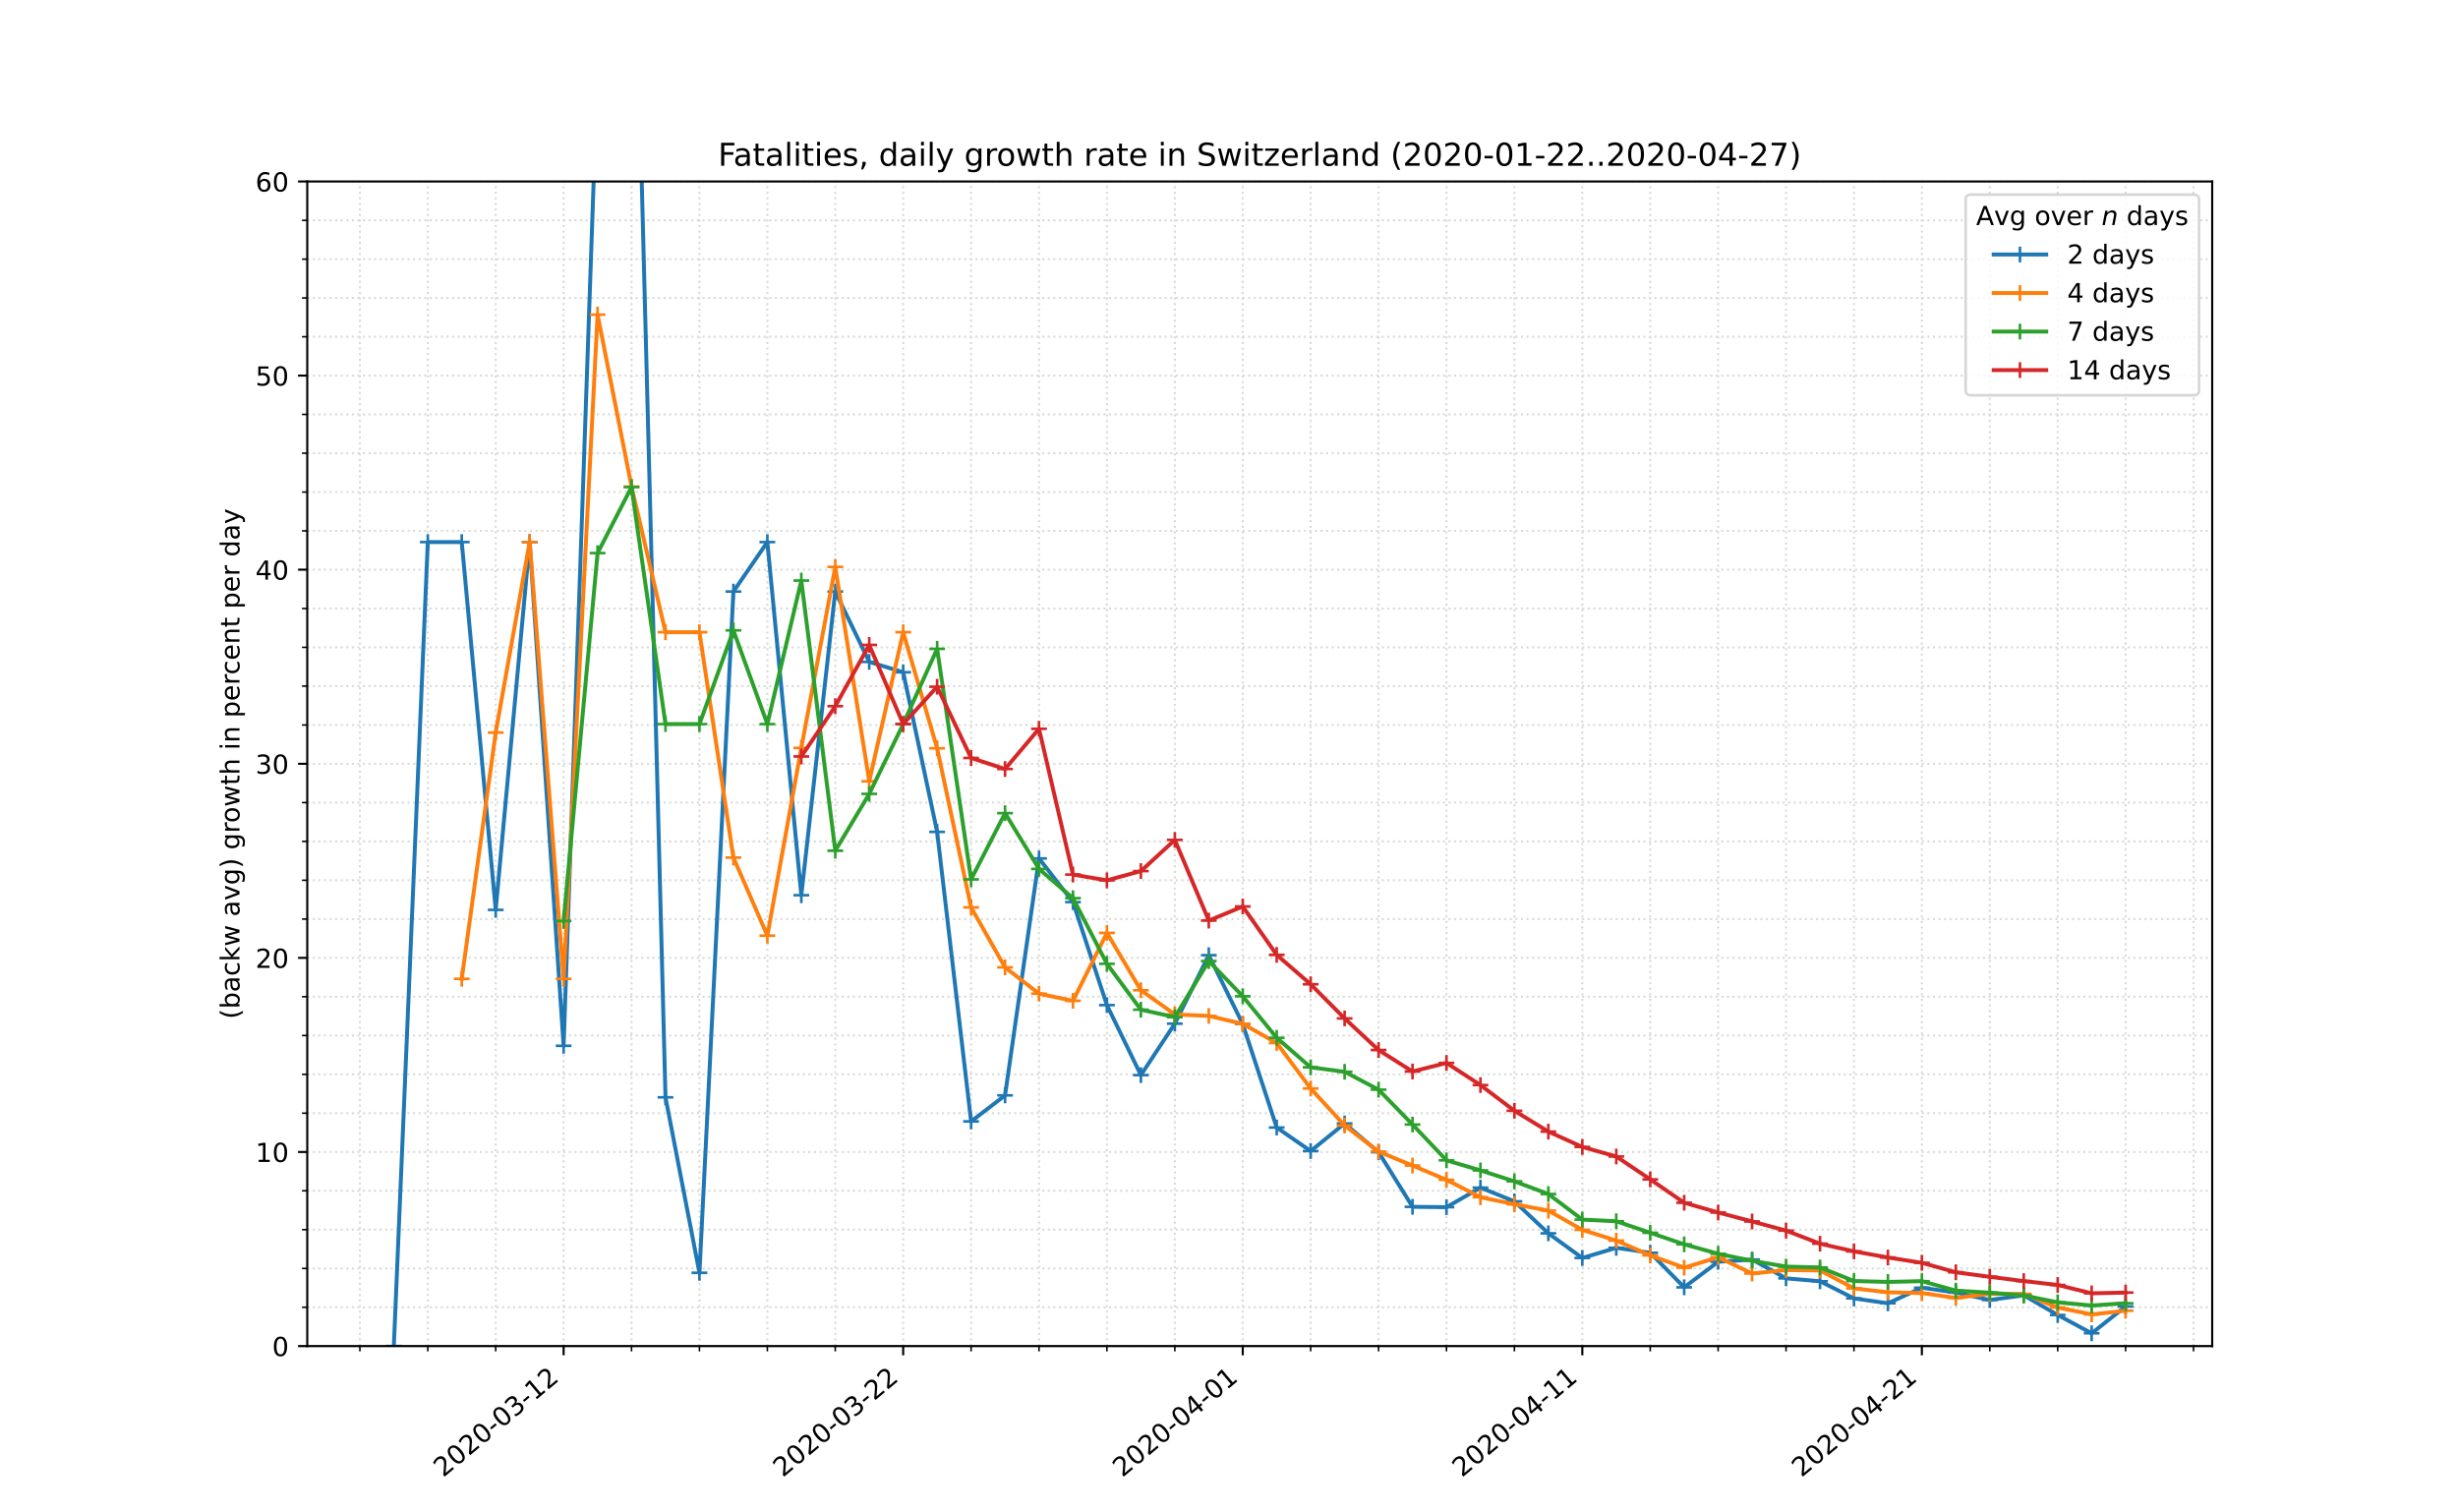 <?xml version="1.0" encoding="utf-8" standalone="no"?>
<!DOCTYPE svg PUBLIC "-//W3C//DTD SVG 1.1//EN"
  "http://www.w3.org/Graphics/SVG/1.1/DTD/svg11.dtd">
<!-- Created with matplotlib (https://matplotlib.org/) -->
<svg height="576pt" version="1.1" viewBox="0 0 936 576" width="936pt" xmlns="http://www.w3.org/2000/svg" xmlns:xlink="http://www.w3.org/1999/xlink">
 <defs>
  <style type="text/css">
*{stroke-linecap:butt;stroke-linejoin:round;}
  </style>
 </defs>
 <g id="figure_1">
  <g id="patch_1">
   <path d="M 0 576 
L 936 576 
L 936 0 
L 0 0 
z
" style="fill:#ffffff;"/>
  </g>
  <g id="axes_1">
   <g id="patch_2">
    <path d="M 117 512.64 
L 842.4 512.64 
L 842.4 69.12 
L 117 69.12 
z
" style="fill:#ffffff;"/>
   </g>
   <g id="matplotlib.axis_1">
    <g id="xtick_1">
     <g id="line2d_1">
      <path clip-path="url(#pdaf30c6e1f)" d="M 214.625 512.64 
L 214.625 69.12 
" style="fill:none;stroke:#d8dcd6;stroke-dasharray:0.8,1.32;stroke-dashoffset:0;stroke-width:0.8;"/>
     </g>
     <g id="line2d_2">
      <defs>
       <path d="M 0 0 
L 0 3.5 
" id="m8fabfa0bdf" style="stroke:#000000;stroke-width:0.8;"/>
      </defs>
      <g>
       <use style="stroke:#000000;stroke-width:0.8;" x="214.625" xlink:href="#m8fabfa0bdf" y="512.64"/>
      </g>
     </g>
     <g id="text_1">
      <!-- 2020-03-12 -->
      <defs>
       <path d="M 19.188 8.297 
L 53.609 8.297 
L 53.609 0 
L 7.328 0 
L 7.328 8.297 
Q 12.938 14.109 22.625 23.891 
Q 32.328 33.688 34.812 36.531 
Q 39.547 41.844 41.422 45.531 
Q 43.312 49.219 43.312 52.781 
Q 43.312 58.594 39.234 62.25 
Q 35.156 65.922 28.609 65.922 
Q 23.969 65.922 18.812 64.312 
Q 13.672 62.703 7.812 59.422 
L 7.812 69.391 
Q 13.766 71.781 18.938 73 
Q 24.125 74.219 28.422 74.219 
Q 39.75 74.219 46.484 68.547 
Q 53.219 62.891 53.219 53.422 
Q 53.219 48.922 51.531 44.891 
Q 49.859 40.875 45.406 35.406 
Q 44.188 33.984 37.641 27.219 
Q 31.109 20.453 19.188 8.297 
z
" id="DejaVuSans-50"/>
       <path d="M 31.781 66.406 
Q 24.172 66.406 20.328 58.906 
Q 16.5 51.422 16.5 36.375 
Q 16.5 21.391 20.328 13.891 
Q 24.172 6.391 31.781 6.391 
Q 39.453 6.391 43.281 13.891 
Q 47.125 21.391 47.125 36.375 
Q 47.125 51.422 43.281 58.906 
Q 39.453 66.406 31.781 66.406 
z
M 31.781 74.219 
Q 44.047 74.219 50.516 64.516 
Q 56.984 54.828 56.984 36.375 
Q 56.984 17.969 50.516 8.266 
Q 44.047 -1.422 31.781 -1.422 
Q 19.531 -1.422 13.062 8.266 
Q 6.594 17.969 6.594 36.375 
Q 6.594 54.828 13.062 64.516 
Q 19.531 74.219 31.781 74.219 
z
" id="DejaVuSans-48"/>
       <path d="M 4.891 31.391 
L 31.203 31.391 
L 31.203 23.391 
L 4.891 23.391 
z
" id="DejaVuSans-45"/>
       <path d="M 40.578 39.312 
Q 47.656 37.797 51.625 33 
Q 55.609 28.219 55.609 21.188 
Q 55.609 10.406 48.188 4.484 
Q 40.766 -1.422 27.094 -1.422 
Q 22.516 -1.422 17.656 -0.516 
Q 12.797 0.391 7.625 2.203 
L 7.625 11.719 
Q 11.719 9.328 16.594 8.109 
Q 21.484 6.891 26.812 6.891 
Q 36.078 6.891 40.938 10.547 
Q 45.797 14.203 45.797 21.188 
Q 45.797 27.641 41.281 31.266 
Q 36.766 34.906 28.719 34.906 
L 20.219 34.906 
L 20.219 43.016 
L 29.109 43.016 
Q 36.375 43.016 40.234 45.922 
Q 44.094 48.828 44.094 54.297 
Q 44.094 59.906 40.109 62.906 
Q 36.141 65.922 28.719 65.922 
Q 24.656 65.922 20.016 65.031 
Q 15.375 64.156 9.812 62.312 
L 9.812 71.094 
Q 15.438 72.656 20.344 73.438 
Q 25.25 74.219 29.594 74.219 
Q 40.828 74.219 47.359 69.109 
Q 53.906 64.016 53.906 55.328 
Q 53.906 49.266 50.438 45.094 
Q 46.969 40.922 40.578 39.312 
z
" id="DejaVuSans-51"/>
       <path d="M 12.406 8.297 
L 28.516 8.297 
L 28.516 63.922 
L 10.984 60.406 
L 10.984 69.391 
L 28.422 72.906 
L 38.281 72.906 
L 38.281 8.297 
L 54.391 8.297 
L 54.391 0 
L 12.406 0 
z
" id="DejaVuSans-49"/>
      </defs>
      <g transform="translate(168.769 562.817)rotate(-40)scale(0.1 -0.1)">
       <use xlink:href="#DejaVuSans-50"/>
       <use x="63.623" xlink:href="#DejaVuSans-48"/>
       <use x="127.246" xlink:href="#DejaVuSans-50"/>
       <use x="190.869" xlink:href="#DejaVuSans-48"/>
       <use x="254.492" xlink:href="#DejaVuSans-45"/>
       <use x="290.576" xlink:href="#DejaVuSans-48"/>
       <use x="354.199" xlink:href="#DejaVuSans-51"/>
       <use x="417.822" xlink:href="#DejaVuSans-45"/>
       <use x="453.906" xlink:href="#DejaVuSans-49"/>
       <use x="517.529" xlink:href="#DejaVuSans-50"/>
      </g>
     </g>
    </g>
    <g id="xtick_2">
     <g id="line2d_3">
      <path clip-path="url(#pdaf30c6e1f)" d="M 343.93 512.64 
L 343.93 69.12 
" style="fill:none;stroke:#d8dcd6;stroke-dasharray:0.8,1.32;stroke-dashoffset:0;stroke-width:0.8;"/>
     </g>
     <g id="line2d_4">
      <g>
       <use style="stroke:#000000;stroke-width:0.8;" x="343.93" xlink:href="#m8fabfa0bdf" y="512.64"/>
      </g>
     </g>
     <g id="text_2">
      <!-- 2020-03-22 -->
      <g transform="translate(298.074 562.817)rotate(-40)scale(0.1 -0.1)">
       <use xlink:href="#DejaVuSans-50"/>
       <use x="63.623" xlink:href="#DejaVuSans-48"/>
       <use x="127.246" xlink:href="#DejaVuSans-50"/>
       <use x="190.869" xlink:href="#DejaVuSans-48"/>
       <use x="254.492" xlink:href="#DejaVuSans-45"/>
       <use x="290.576" xlink:href="#DejaVuSans-48"/>
       <use x="354.199" xlink:href="#DejaVuSans-51"/>
       <use x="417.822" xlink:href="#DejaVuSans-45"/>
       <use x="453.906" xlink:href="#DejaVuSans-50"/>
       <use x="517.529" xlink:href="#DejaVuSans-50"/>
      </g>
     </g>
    </g>
    <g id="xtick_3">
     <g id="line2d_5">
      <path clip-path="url(#pdaf30c6e1f)" d="M 473.235 512.64 
L 473.235 69.12 
" style="fill:none;stroke:#d8dcd6;stroke-dasharray:0.8,1.32;stroke-dashoffset:0;stroke-width:0.8;"/>
     </g>
     <g id="line2d_6">
      <g>
       <use style="stroke:#000000;stroke-width:0.8;" x="473.235" xlink:href="#m8fabfa0bdf" y="512.64"/>
      </g>
     </g>
     <g id="text_3">
      <!-- 2020-04-01 -->
      <defs>
       <path d="M 37.797 64.312 
L 12.891 25.391 
L 37.797 25.391 
z
M 35.203 72.906 
L 47.609 72.906 
L 47.609 25.391 
L 58.016 25.391 
L 58.016 17.188 
L 47.609 17.188 
L 47.609 0 
L 37.797 0 
L 37.797 17.188 
L 4.891 17.188 
L 4.891 26.703 
z
" id="DejaVuSans-52"/>
      </defs>
      <g transform="translate(427.379 562.817)rotate(-40)scale(0.1 -0.1)">
       <use xlink:href="#DejaVuSans-50"/>
       <use x="63.623" xlink:href="#DejaVuSans-48"/>
       <use x="127.246" xlink:href="#DejaVuSans-50"/>
       <use x="190.869" xlink:href="#DejaVuSans-48"/>
       <use x="254.492" xlink:href="#DejaVuSans-45"/>
       <use x="290.576" xlink:href="#DejaVuSans-48"/>
       <use x="354.199" xlink:href="#DejaVuSans-52"/>
       <use x="417.822" xlink:href="#DejaVuSans-45"/>
       <use x="453.906" xlink:href="#DejaVuSans-48"/>
       <use x="517.529" xlink:href="#DejaVuSans-49"/>
      </g>
     </g>
    </g>
    <g id="xtick_4">
     <g id="line2d_7">
      <path clip-path="url(#pdaf30c6e1f)" d="M 602.54 512.64 
L 602.54 69.12 
" style="fill:none;stroke:#d8dcd6;stroke-dasharray:0.8,1.32;stroke-dashoffset:0;stroke-width:0.8;"/>
     </g>
     <g id="line2d_8">
      <g>
       <use style="stroke:#000000;stroke-width:0.8;" x="602.54" xlink:href="#m8fabfa0bdf" y="512.64"/>
      </g>
     </g>
     <g id="text_4">
      <!-- 2020-04-11 -->
      <g transform="translate(556.684 562.817)rotate(-40)scale(0.1 -0.1)">
       <use xlink:href="#DejaVuSans-50"/>
       <use x="63.623" xlink:href="#DejaVuSans-48"/>
       <use x="127.246" xlink:href="#DejaVuSans-50"/>
       <use x="190.869" xlink:href="#DejaVuSans-48"/>
       <use x="254.492" xlink:href="#DejaVuSans-45"/>
       <use x="290.576" xlink:href="#DejaVuSans-48"/>
       <use x="354.199" xlink:href="#DejaVuSans-52"/>
       <use x="417.822" xlink:href="#DejaVuSans-45"/>
       <use x="453.906" xlink:href="#DejaVuSans-49"/>
       <use x="517.529" xlink:href="#DejaVuSans-49"/>
      </g>
     </g>
    </g>
    <g id="xtick_5">
     <g id="line2d_9">
      <path clip-path="url(#pdaf30c6e1f)" d="M 731.844 512.64 
L 731.844 69.12 
" style="fill:none;stroke:#d8dcd6;stroke-dasharray:0.8,1.32;stroke-dashoffset:0;stroke-width:0.8;"/>
     </g>
     <g id="line2d_10">
      <g>
       <use style="stroke:#000000;stroke-width:0.8;" x="731.844" xlink:href="#m8fabfa0bdf" y="512.64"/>
      </g>
     </g>
     <g id="text_5">
      <!-- 2020-04-21 -->
      <g transform="translate(685.988 562.817)rotate(-40)scale(0.1 -0.1)">
       <use xlink:href="#DejaVuSans-50"/>
       <use x="63.623" xlink:href="#DejaVuSans-48"/>
       <use x="127.246" xlink:href="#DejaVuSans-50"/>
       <use x="190.869" xlink:href="#DejaVuSans-48"/>
       <use x="254.492" xlink:href="#DejaVuSans-45"/>
       <use x="290.576" xlink:href="#DejaVuSans-48"/>
       <use x="354.199" xlink:href="#DejaVuSans-52"/>
       <use x="417.822" xlink:href="#DejaVuSans-45"/>
       <use x="453.906" xlink:href="#DejaVuSans-50"/>
       <use x="517.529" xlink:href="#DejaVuSans-49"/>
      </g>
     </g>
    </g>
    <g id="xtick_6">
     <g id="line2d_11">
      <path clip-path="url(#pdaf30c6e1f)" d="M 137.042 512.64 
L 137.042 69.12 
" style="fill:none;stroke:#d8dcd6;stroke-dasharray:0.8,1.32;stroke-dashoffset:0;stroke-width:0.8;"/>
     </g>
     <g id="line2d_12">
      <defs>
       <path d="M 0 0 
L 0 2 
" id="m6711dfa315" style="stroke:#000000;stroke-width:0.6;"/>
      </defs>
      <g>
       <use style="stroke:#000000;stroke-width:0.6;" x="137.042" xlink:href="#m6711dfa315" y="512.64"/>
      </g>
     </g>
    </g>
    <g id="xtick_7">
     <g id="line2d_13">
      <path clip-path="url(#pdaf30c6e1f)" d="M 162.903 512.64 
L 162.903 69.12 
" style="fill:none;stroke:#d8dcd6;stroke-dasharray:0.8,1.32;stroke-dashoffset:0;stroke-width:0.8;"/>
     </g>
     <g id="line2d_14">
      <g>
       <use style="stroke:#000000;stroke-width:0.6;" x="162.903" xlink:href="#m6711dfa315" y="512.64"/>
      </g>
     </g>
    </g>
    <g id="xtick_8">
     <g id="line2d_15">
      <path clip-path="url(#pdaf30c6e1f)" d="M 188.764 512.64 
L 188.764 69.12 
" style="fill:none;stroke:#d8dcd6;stroke-dasharray:0.8,1.32;stroke-dashoffset:0;stroke-width:0.8;"/>
     </g>
     <g id="line2d_16">
      <g>
       <use style="stroke:#000000;stroke-width:0.6;" x="188.764" xlink:href="#m6711dfa315" y="512.64"/>
      </g>
     </g>
    </g>
    <g id="xtick_9">
     <g id="line2d_17">
      <path clip-path="url(#pdaf30c6e1f)" d="M 240.486 512.64 
L 240.486 69.12 
" style="fill:none;stroke:#d8dcd6;stroke-dasharray:0.8,1.32;stroke-dashoffset:0;stroke-width:0.8;"/>
     </g>
     <g id="line2d_18">
      <g>
       <use style="stroke:#000000;stroke-width:0.6;" x="240.486" xlink:href="#m6711dfa315" y="512.64"/>
      </g>
     </g>
    </g>
    <g id="xtick_10">
     <g id="line2d_19">
      <path clip-path="url(#pdaf30c6e1f)" d="M 266.347 512.64 
L 266.347 69.12 
" style="fill:none;stroke:#d8dcd6;stroke-dasharray:0.8,1.32;stroke-dashoffset:0;stroke-width:0.8;"/>
     </g>
     <g id="line2d_20">
      <g>
       <use style="stroke:#000000;stroke-width:0.6;" x="266.347" xlink:href="#m6711dfa315" y="512.64"/>
      </g>
     </g>
    </g>
    <g id="xtick_11">
     <g id="line2d_21">
      <path clip-path="url(#pdaf30c6e1f)" d="M 292.208 512.64 
L 292.208 69.12 
" style="fill:none;stroke:#d8dcd6;stroke-dasharray:0.8,1.32;stroke-dashoffset:0;stroke-width:0.8;"/>
     </g>
     <g id="line2d_22">
      <g>
       <use style="stroke:#000000;stroke-width:0.6;" x="292.208" xlink:href="#m6711dfa315" y="512.64"/>
      </g>
     </g>
    </g>
    <g id="xtick_12">
     <g id="line2d_23">
      <path clip-path="url(#pdaf30c6e1f)" d="M 318.069 512.64 
L 318.069 69.12 
" style="fill:none;stroke:#d8dcd6;stroke-dasharray:0.8,1.32;stroke-dashoffset:0;stroke-width:0.8;"/>
     </g>
     <g id="line2d_24">
      <g>
       <use style="stroke:#000000;stroke-width:0.6;" x="318.069" xlink:href="#m6711dfa315" y="512.64"/>
      </g>
     </g>
    </g>
    <g id="xtick_13">
     <g id="line2d_25">
      <path clip-path="url(#pdaf30c6e1f)" d="M 369.791 512.64 
L 369.791 69.12 
" style="fill:none;stroke:#d8dcd6;stroke-dasharray:0.8,1.32;stroke-dashoffset:0;stroke-width:0.8;"/>
     </g>
     <g id="line2d_26">
      <g>
       <use style="stroke:#000000;stroke-width:0.6;" x="369.791" xlink:href="#m6711dfa315" y="512.64"/>
      </g>
     </g>
    </g>
    <g id="xtick_14">
     <g id="line2d_27">
      <path clip-path="url(#pdaf30c6e1f)" d="M 395.652 512.64 
L 395.652 69.12 
" style="fill:none;stroke:#d8dcd6;stroke-dasharray:0.8,1.32;stroke-dashoffset:0;stroke-width:0.8;"/>
     </g>
     <g id="line2d_28">
      <g>
       <use style="stroke:#000000;stroke-width:0.6;" x="395.652" xlink:href="#m6711dfa315" y="512.64"/>
      </g>
     </g>
    </g>
    <g id="xtick_15">
     <g id="line2d_29">
      <path clip-path="url(#pdaf30c6e1f)" d="M 421.513 512.64 
L 421.513 69.12 
" style="fill:none;stroke:#d8dcd6;stroke-dasharray:0.8,1.32;stroke-dashoffset:0;stroke-width:0.8;"/>
     </g>
     <g id="line2d_30">
      <g>
       <use style="stroke:#000000;stroke-width:0.6;" x="421.513" xlink:href="#m6711dfa315" y="512.64"/>
      </g>
     </g>
    </g>
    <g id="xtick_16">
     <g id="line2d_31">
      <path clip-path="url(#pdaf30c6e1f)" d="M 447.374 512.64 
L 447.374 69.12 
" style="fill:none;stroke:#d8dcd6;stroke-dasharray:0.8,1.32;stroke-dashoffset:0;stroke-width:0.8;"/>
     </g>
     <g id="line2d_32">
      <g>
       <use style="stroke:#000000;stroke-width:0.6;" x="447.374" xlink:href="#m6711dfa315" y="512.64"/>
      </g>
     </g>
    </g>
    <g id="xtick_17">
     <g id="line2d_33">
      <path clip-path="url(#pdaf30c6e1f)" d="M 499.096 512.64 
L 499.096 69.12 
" style="fill:none;stroke:#d8dcd6;stroke-dasharray:0.8,1.32;stroke-dashoffset:0;stroke-width:0.8;"/>
     </g>
     <g id="line2d_34">
      <g>
       <use style="stroke:#000000;stroke-width:0.6;" x="499.096" xlink:href="#m6711dfa315" y="512.64"/>
      </g>
     </g>
    </g>
    <g id="xtick_18">
     <g id="line2d_35">
      <path clip-path="url(#pdaf30c6e1f)" d="M 524.957 512.64 
L 524.957 69.12 
" style="fill:none;stroke:#d8dcd6;stroke-dasharray:0.8,1.32;stroke-dashoffset:0;stroke-width:0.8;"/>
     </g>
     <g id="line2d_36">
      <g>
       <use style="stroke:#000000;stroke-width:0.6;" x="524.957" xlink:href="#m6711dfa315" y="512.64"/>
      </g>
     </g>
    </g>
    <g id="xtick_19">
     <g id="line2d_37">
      <path clip-path="url(#pdaf30c6e1f)" d="M 550.818 512.64 
L 550.818 69.12 
" style="fill:none;stroke:#d8dcd6;stroke-dasharray:0.8,1.32;stroke-dashoffset:0;stroke-width:0.8;"/>
     </g>
     <g id="line2d_38">
      <g>
       <use style="stroke:#000000;stroke-width:0.6;" x="550.818" xlink:href="#m6711dfa315" y="512.64"/>
      </g>
     </g>
    </g>
    <g id="xtick_20">
     <g id="line2d_39">
      <path clip-path="url(#pdaf30c6e1f)" d="M 576.679 512.64 
L 576.679 69.12 
" style="fill:none;stroke:#d8dcd6;stroke-dasharray:0.8,1.32;stroke-dashoffset:0;stroke-width:0.8;"/>
     </g>
     <g id="line2d_40">
      <g>
       <use style="stroke:#000000;stroke-width:0.6;" x="576.679" xlink:href="#m6711dfa315" y="512.64"/>
      </g>
     </g>
    </g>
    <g id="xtick_21">
     <g id="line2d_41">
      <path clip-path="url(#pdaf30c6e1f)" d="M 628.401 512.64 
L 628.401 69.12 
" style="fill:none;stroke:#d8dcd6;stroke-dasharray:0.8,1.32;stroke-dashoffset:0;stroke-width:0.8;"/>
     </g>
     <g id="line2d_42">
      <g>
       <use style="stroke:#000000;stroke-width:0.6;" x="628.401" xlink:href="#m6711dfa315" y="512.64"/>
      </g>
     </g>
    </g>
    <g id="xtick_22">
     <g id="line2d_43">
      <path clip-path="url(#pdaf30c6e1f)" d="M 654.261 512.64 
L 654.261 69.12 
" style="fill:none;stroke:#d8dcd6;stroke-dasharray:0.8,1.32;stroke-dashoffset:0;stroke-width:0.8;"/>
     </g>
     <g id="line2d_44">
      <g>
       <use style="stroke:#000000;stroke-width:0.6;" x="654.261" xlink:href="#m6711dfa315" y="512.64"/>
      </g>
     </g>
    </g>
    <g id="xtick_23">
     <g id="line2d_45">
      <path clip-path="url(#pdaf30c6e1f)" d="M 680.122 512.64 
L 680.122 69.12 
" style="fill:none;stroke:#d8dcd6;stroke-dasharray:0.8,1.32;stroke-dashoffset:0;stroke-width:0.8;"/>
     </g>
     <g id="line2d_46">
      <g>
       <use style="stroke:#000000;stroke-width:0.6;" x="680.122" xlink:href="#m6711dfa315" y="512.64"/>
      </g>
     </g>
    </g>
    <g id="xtick_24">
     <g id="line2d_47">
      <path clip-path="url(#pdaf30c6e1f)" d="M 705.983 512.64 
L 705.983 69.12 
" style="fill:none;stroke:#d8dcd6;stroke-dasharray:0.8,1.32;stroke-dashoffset:0;stroke-width:0.8;"/>
     </g>
     <g id="line2d_48">
      <g>
       <use style="stroke:#000000;stroke-width:0.6;" x="705.983" xlink:href="#m6711dfa315" y="512.64"/>
      </g>
     </g>
    </g>
    <g id="xtick_25">
     <g id="line2d_49">
      <path clip-path="url(#pdaf30c6e1f)" d="M 757.705 512.64 
L 757.705 69.12 
" style="fill:none;stroke:#d8dcd6;stroke-dasharray:0.8,1.32;stroke-dashoffset:0;stroke-width:0.8;"/>
     </g>
     <g id="line2d_50">
      <g>
       <use style="stroke:#000000;stroke-width:0.6;" x="757.705" xlink:href="#m6711dfa315" y="512.64"/>
      </g>
     </g>
    </g>
    <g id="xtick_26">
     <g id="line2d_51">
      <path clip-path="url(#pdaf30c6e1f)" d="M 783.566 512.64 
L 783.566 69.12 
" style="fill:none;stroke:#d8dcd6;stroke-dasharray:0.8,1.32;stroke-dashoffset:0;stroke-width:0.8;"/>
     </g>
     <g id="line2d_52">
      <g>
       <use style="stroke:#000000;stroke-width:0.6;" x="783.566" xlink:href="#m6711dfa315" y="512.64"/>
      </g>
     </g>
    </g>
    <g id="xtick_27">
     <g id="line2d_53">
      <path clip-path="url(#pdaf30c6e1f)" d="M 809.427 512.64 
L 809.427 69.12 
" style="fill:none;stroke:#d8dcd6;stroke-dasharray:0.8,1.32;stroke-dashoffset:0;stroke-width:0.8;"/>
     </g>
     <g id="line2d_54">
      <g>
       <use style="stroke:#000000;stroke-width:0.6;" x="809.427" xlink:href="#m6711dfa315" y="512.64"/>
      </g>
     </g>
    </g>
    <g id="xtick_28">
     <g id="line2d_55">
      <path clip-path="url(#pdaf30c6e1f)" d="M 835.288 512.64 
L 835.288 69.12 
" style="fill:none;stroke:#d8dcd6;stroke-dasharray:0.8,1.32;stroke-dashoffset:0;stroke-width:0.8;"/>
     </g>
     <g id="line2d_56">
      <g>
       <use style="stroke:#000000;stroke-width:0.6;" x="835.288" xlink:href="#m6711dfa315" y="512.64"/>
      </g>
     </g>
    </g>
   </g>
   <g id="matplotlib.axis_2">
    <g id="ytick_1">
     <g id="line2d_57">
      <path clip-path="url(#pdaf30c6e1f)" d="M 117 512.64 
L 842.4 512.64 
" style="fill:none;stroke:#d8dcd6;stroke-dasharray:0.8,1.32;stroke-dashoffset:0;stroke-width:0.8;"/>
     </g>
     <g id="line2d_58">
      <defs>
       <path d="M 0 0 
L -3.5 0 
" id="mac299066cf" style="stroke:#000000;stroke-width:0.8;"/>
      </defs>
      <g>
       <use style="stroke:#000000;stroke-width:0.8;" x="117" xlink:href="#mac299066cf" y="512.64"/>
      </g>
     </g>
     <g id="text_6">
      <!-- 0 -->
      <g transform="translate(103.638 516.439)scale(0.1 -0.1)">
       <use xlink:href="#DejaVuSans-48"/>
      </g>
     </g>
    </g>
    <g id="ytick_2">
     <g id="line2d_59">
      <path clip-path="url(#pdaf30c6e1f)" d="M 117 438.72 
L 842.4 438.72 
" style="fill:none;stroke:#d8dcd6;stroke-dasharray:0.8,1.32;stroke-dashoffset:0;stroke-width:0.8;"/>
     </g>
     <g id="line2d_60">
      <g>
       <use style="stroke:#000000;stroke-width:0.8;" x="117" xlink:href="#mac299066cf" y="438.72"/>
      </g>
     </g>
     <g id="text_7">
      <!-- 10 -->
      <g transform="translate(97.275 442.519)scale(0.1 -0.1)">
       <use xlink:href="#DejaVuSans-49"/>
       <use x="63.623" xlink:href="#DejaVuSans-48"/>
      </g>
     </g>
    </g>
    <g id="ytick_3">
     <g id="line2d_61">
      <path clip-path="url(#pdaf30c6e1f)" d="M 117 364.8 
L 842.4 364.8 
" style="fill:none;stroke:#d8dcd6;stroke-dasharray:0.8,1.32;stroke-dashoffset:0;stroke-width:0.8;"/>
     </g>
     <g id="line2d_62">
      <g>
       <use style="stroke:#000000;stroke-width:0.8;" x="117" xlink:href="#mac299066cf" y="364.8"/>
      </g>
     </g>
     <g id="text_8">
      <!-- 20 -->
      <g transform="translate(97.275 368.599)scale(0.1 -0.1)">
       <use xlink:href="#DejaVuSans-50"/>
       <use x="63.623" xlink:href="#DejaVuSans-48"/>
      </g>
     </g>
    </g>
    <g id="ytick_4">
     <g id="line2d_63">
      <path clip-path="url(#pdaf30c6e1f)" d="M 117 290.88 
L 842.4 290.88 
" style="fill:none;stroke:#d8dcd6;stroke-dasharray:0.8,1.32;stroke-dashoffset:0;stroke-width:0.8;"/>
     </g>
     <g id="line2d_64">
      <g>
       <use style="stroke:#000000;stroke-width:0.8;" x="117" xlink:href="#mac299066cf" y="290.88"/>
      </g>
     </g>
     <g id="text_9">
      <!-- 30 -->
      <g transform="translate(97.275 294.679)scale(0.1 -0.1)">
       <use xlink:href="#DejaVuSans-51"/>
       <use x="63.623" xlink:href="#DejaVuSans-48"/>
      </g>
     </g>
    </g>
    <g id="ytick_5">
     <g id="line2d_65">
      <path clip-path="url(#pdaf30c6e1f)" d="M 117 216.96 
L 842.4 216.96 
" style="fill:none;stroke:#d8dcd6;stroke-dasharray:0.8,1.32;stroke-dashoffset:0;stroke-width:0.8;"/>
     </g>
     <g id="line2d_66">
      <g>
       <use style="stroke:#000000;stroke-width:0.8;" x="117" xlink:href="#mac299066cf" y="216.96"/>
      </g>
     </g>
     <g id="text_10">
      <!-- 40 -->
      <g transform="translate(97.275 220.759)scale(0.1 -0.1)">
       <use xlink:href="#DejaVuSans-52"/>
       <use x="63.623" xlink:href="#DejaVuSans-48"/>
      </g>
     </g>
    </g>
    <g id="ytick_6">
     <g id="line2d_67">
      <path clip-path="url(#pdaf30c6e1f)" d="M 117 143.04 
L 842.4 143.04 
" style="fill:none;stroke:#d8dcd6;stroke-dasharray:0.8,1.32;stroke-dashoffset:0;stroke-width:0.8;"/>
     </g>
     <g id="line2d_68">
      <g>
       <use style="stroke:#000000;stroke-width:0.8;" x="117" xlink:href="#mac299066cf" y="143.04"/>
      </g>
     </g>
     <g id="text_11">
      <!-- 50 -->
      <defs>
       <path d="M 10.797 72.906 
L 49.516 72.906 
L 49.516 64.594 
L 19.828 64.594 
L 19.828 46.734 
Q 21.969 47.469 24.109 47.828 
Q 26.266 48.188 28.422 48.188 
Q 40.625 48.188 47.75 41.5 
Q 54.891 34.812 54.891 23.391 
Q 54.891 11.625 47.562 5.094 
Q 40.234 -1.422 26.906 -1.422 
Q 22.312 -1.422 17.547 -0.641 
Q 12.797 0.141 7.719 1.703 
L 7.719 11.625 
Q 12.109 9.234 16.797 8.062 
Q 21.484 6.891 26.703 6.891 
Q 35.156 6.891 40.078 11.328 
Q 45.016 15.766 45.016 23.391 
Q 45.016 31 40.078 35.438 
Q 35.156 39.891 26.703 39.891 
Q 22.75 39.891 18.812 39.016 
Q 14.891 38.141 10.797 36.281 
z
" id="DejaVuSans-53"/>
      </defs>
      <g transform="translate(97.275 146.839)scale(0.1 -0.1)">
       <use xlink:href="#DejaVuSans-53"/>
       <use x="63.623" xlink:href="#DejaVuSans-48"/>
      </g>
     </g>
    </g>
    <g id="ytick_7">
     <g id="line2d_69">
      <path clip-path="url(#pdaf30c6e1f)" d="M 117 69.12 
L 842.4 69.12 
" style="fill:none;stroke:#d8dcd6;stroke-dasharray:0.8,1.32;stroke-dashoffset:0;stroke-width:0.8;"/>
     </g>
     <g id="line2d_70">
      <g>
       <use style="stroke:#000000;stroke-width:0.8;" x="117" xlink:href="#mac299066cf" y="69.12"/>
      </g>
     </g>
     <g id="text_12">
      <!-- 60 -->
      <defs>
       <path d="M 33.016 40.375 
Q 26.375 40.375 22.484 35.828 
Q 18.609 31.297 18.609 23.391 
Q 18.609 15.531 22.484 10.953 
Q 26.375 6.391 33.016 6.391 
Q 39.656 6.391 43.531 10.953 
Q 47.406 15.531 47.406 23.391 
Q 47.406 31.297 43.531 35.828 
Q 39.656 40.375 33.016 40.375 
z
M 52.594 71.297 
L 52.594 62.312 
Q 48.875 64.062 45.094 64.984 
Q 41.312 65.922 37.594 65.922 
Q 27.828 65.922 22.672 59.328 
Q 17.531 52.734 16.797 39.406 
Q 19.672 43.656 24.016 45.922 
Q 28.375 48.188 33.594 48.188 
Q 44.578 48.188 50.953 41.516 
Q 57.328 34.859 57.328 23.391 
Q 57.328 12.156 50.688 5.359 
Q 44.047 -1.422 33.016 -1.422 
Q 20.359 -1.422 13.672 8.266 
Q 6.984 17.969 6.984 36.375 
Q 6.984 53.656 15.188 63.938 
Q 23.391 74.219 37.203 74.219 
Q 40.922 74.219 44.703 73.484 
Q 48.484 72.75 52.594 71.297 
z
" id="DejaVuSans-54"/>
      </defs>
      <g transform="translate(97.275 72.919)scale(0.1 -0.1)">
       <use xlink:href="#DejaVuSans-54"/>
       <use x="63.623" xlink:href="#DejaVuSans-48"/>
      </g>
     </g>
    </g>
    <g id="ytick_8">
     <g id="line2d_71">
      <path clip-path="url(#pdaf30c6e1f)" d="M 117 497.856 
L 842.4 497.856 
" style="fill:none;stroke:#d8dcd6;stroke-dasharray:0.8,1.32;stroke-dashoffset:0;stroke-width:0.8;"/>
     </g>
     <g id="line2d_72">
      <defs>
       <path d="M 0 0 
L -2 0 
" id="mf7bf00d8c7" style="stroke:#000000;stroke-width:0.6;"/>
      </defs>
      <g>
       <use style="stroke:#000000;stroke-width:0.6;" x="117" xlink:href="#mf7bf00d8c7" y="497.856"/>
      </g>
     </g>
    </g>
    <g id="ytick_9">
     <g id="line2d_73">
      <path clip-path="url(#pdaf30c6e1f)" d="M 117 483.072 
L 842.4 483.072 
" style="fill:none;stroke:#d8dcd6;stroke-dasharray:0.8,1.32;stroke-dashoffset:0;stroke-width:0.8;"/>
     </g>
     <g id="line2d_74">
      <g>
       <use style="stroke:#000000;stroke-width:0.6;" x="117" xlink:href="#mf7bf00d8c7" y="483.072"/>
      </g>
     </g>
    </g>
    <g id="ytick_10">
     <g id="line2d_75">
      <path clip-path="url(#pdaf30c6e1f)" d="M 117 468.288 
L 842.4 468.288 
" style="fill:none;stroke:#d8dcd6;stroke-dasharray:0.8,1.32;stroke-dashoffset:0;stroke-width:0.8;"/>
     </g>
     <g id="line2d_76">
      <g>
       <use style="stroke:#000000;stroke-width:0.6;" x="117" xlink:href="#mf7bf00d8c7" y="468.288"/>
      </g>
     </g>
    </g>
    <g id="ytick_11">
     <g id="line2d_77">
      <path clip-path="url(#pdaf30c6e1f)" d="M 117 453.504 
L 842.4 453.504 
" style="fill:none;stroke:#d8dcd6;stroke-dasharray:0.8,1.32;stroke-dashoffset:0;stroke-width:0.8;"/>
     </g>
     <g id="line2d_78">
      <g>
       <use style="stroke:#000000;stroke-width:0.6;" x="117" xlink:href="#mf7bf00d8c7" y="453.504"/>
      </g>
     </g>
    </g>
    <g id="ytick_12">
     <g id="line2d_79">
      <path clip-path="url(#pdaf30c6e1f)" d="M 117 423.936 
L 842.4 423.936 
" style="fill:none;stroke:#d8dcd6;stroke-dasharray:0.8,1.32;stroke-dashoffset:0;stroke-width:0.8;"/>
     </g>
     <g id="line2d_80">
      <g>
       <use style="stroke:#000000;stroke-width:0.6;" x="117" xlink:href="#mf7bf00d8c7" y="423.936"/>
      </g>
     </g>
    </g>
    <g id="ytick_13">
     <g id="line2d_81">
      <path clip-path="url(#pdaf30c6e1f)" d="M 117 409.152 
L 842.4 409.152 
" style="fill:none;stroke:#d8dcd6;stroke-dasharray:0.8,1.32;stroke-dashoffset:0;stroke-width:0.8;"/>
     </g>
     <g id="line2d_82">
      <g>
       <use style="stroke:#000000;stroke-width:0.6;" x="117" xlink:href="#mf7bf00d8c7" y="409.152"/>
      </g>
     </g>
    </g>
    <g id="ytick_14">
     <g id="line2d_83">
      <path clip-path="url(#pdaf30c6e1f)" d="M 117 394.368 
L 842.4 394.368 
" style="fill:none;stroke:#d8dcd6;stroke-dasharray:0.8,1.32;stroke-dashoffset:0;stroke-width:0.8;"/>
     </g>
     <g id="line2d_84">
      <g>
       <use style="stroke:#000000;stroke-width:0.6;" x="117" xlink:href="#mf7bf00d8c7" y="394.368"/>
      </g>
     </g>
    </g>
    <g id="ytick_15">
     <g id="line2d_85">
      <path clip-path="url(#pdaf30c6e1f)" d="M 117 379.584 
L 842.4 379.584 
" style="fill:none;stroke:#d8dcd6;stroke-dasharray:0.8,1.32;stroke-dashoffset:0;stroke-width:0.8;"/>
     </g>
     <g id="line2d_86">
      <g>
       <use style="stroke:#000000;stroke-width:0.6;" x="117" xlink:href="#mf7bf00d8c7" y="379.584"/>
      </g>
     </g>
    </g>
    <g id="ytick_16">
     <g id="line2d_87">
      <path clip-path="url(#pdaf30c6e1f)" d="M 117 350.016 
L 842.4 350.016 
" style="fill:none;stroke:#d8dcd6;stroke-dasharray:0.8,1.32;stroke-dashoffset:0;stroke-width:0.8;"/>
     </g>
     <g id="line2d_88">
      <g>
       <use style="stroke:#000000;stroke-width:0.6;" x="117" xlink:href="#mf7bf00d8c7" y="350.016"/>
      </g>
     </g>
    </g>
    <g id="ytick_17">
     <g id="line2d_89">
      <path clip-path="url(#pdaf30c6e1f)" d="M 117 335.232 
L 842.4 335.232 
" style="fill:none;stroke:#d8dcd6;stroke-dasharray:0.8,1.32;stroke-dashoffset:0;stroke-width:0.8;"/>
     </g>
     <g id="line2d_90">
      <g>
       <use style="stroke:#000000;stroke-width:0.6;" x="117" xlink:href="#mf7bf00d8c7" y="335.232"/>
      </g>
     </g>
    </g>
    <g id="ytick_18">
     <g id="line2d_91">
      <path clip-path="url(#pdaf30c6e1f)" d="M 117 320.448 
L 842.4 320.448 
" style="fill:none;stroke:#d8dcd6;stroke-dasharray:0.8,1.32;stroke-dashoffset:0;stroke-width:0.8;"/>
     </g>
     <g id="line2d_92">
      <g>
       <use style="stroke:#000000;stroke-width:0.6;" x="117" xlink:href="#mf7bf00d8c7" y="320.448"/>
      </g>
     </g>
    </g>
    <g id="ytick_19">
     <g id="line2d_93">
      <path clip-path="url(#pdaf30c6e1f)" d="M 117 305.664 
L 842.4 305.664 
" style="fill:none;stroke:#d8dcd6;stroke-dasharray:0.8,1.32;stroke-dashoffset:0;stroke-width:0.8;"/>
     </g>
     <g id="line2d_94">
      <g>
       <use style="stroke:#000000;stroke-width:0.6;" x="117" xlink:href="#mf7bf00d8c7" y="305.664"/>
      </g>
     </g>
    </g>
    <g id="ytick_20">
     <g id="line2d_95">
      <path clip-path="url(#pdaf30c6e1f)" d="M 117 276.096 
L 842.4 276.096 
" style="fill:none;stroke:#d8dcd6;stroke-dasharray:0.8,1.32;stroke-dashoffset:0;stroke-width:0.8;"/>
     </g>
     <g id="line2d_96">
      <g>
       <use style="stroke:#000000;stroke-width:0.6;" x="117" xlink:href="#mf7bf00d8c7" y="276.096"/>
      </g>
     </g>
    </g>
    <g id="ytick_21">
     <g id="line2d_97">
      <path clip-path="url(#pdaf30c6e1f)" d="M 117 261.312 
L 842.4 261.312 
" style="fill:none;stroke:#d8dcd6;stroke-dasharray:0.8,1.32;stroke-dashoffset:0;stroke-width:0.8;"/>
     </g>
     <g id="line2d_98">
      <g>
       <use style="stroke:#000000;stroke-width:0.6;" x="117" xlink:href="#mf7bf00d8c7" y="261.312"/>
      </g>
     </g>
    </g>
    <g id="ytick_22">
     <g id="line2d_99">
      <path clip-path="url(#pdaf30c6e1f)" d="M 117 246.528 
L 842.4 246.528 
" style="fill:none;stroke:#d8dcd6;stroke-dasharray:0.8,1.32;stroke-dashoffset:0;stroke-width:0.8;"/>
     </g>
     <g id="line2d_100">
      <g>
       <use style="stroke:#000000;stroke-width:0.6;" x="117" xlink:href="#mf7bf00d8c7" y="246.528"/>
      </g>
     </g>
    </g>
    <g id="ytick_23">
     <g id="line2d_101">
      <path clip-path="url(#pdaf30c6e1f)" d="M 117 231.744 
L 842.4 231.744 
" style="fill:none;stroke:#d8dcd6;stroke-dasharray:0.8,1.32;stroke-dashoffset:0;stroke-width:0.8;"/>
     </g>
     <g id="line2d_102">
      <g>
       <use style="stroke:#000000;stroke-width:0.6;" x="117" xlink:href="#mf7bf00d8c7" y="231.744"/>
      </g>
     </g>
    </g>
    <g id="ytick_24">
     <g id="line2d_103">
      <path clip-path="url(#pdaf30c6e1f)" d="M 117 202.176 
L 842.4 202.176 
" style="fill:none;stroke:#d8dcd6;stroke-dasharray:0.8,1.32;stroke-dashoffset:0;stroke-width:0.8;"/>
     </g>
     <g id="line2d_104">
      <g>
       <use style="stroke:#000000;stroke-width:0.6;" x="117" xlink:href="#mf7bf00d8c7" y="202.176"/>
      </g>
     </g>
    </g>
    <g id="ytick_25">
     <g id="line2d_105">
      <path clip-path="url(#pdaf30c6e1f)" d="M 117 187.392 
L 842.4 187.392 
" style="fill:none;stroke:#d8dcd6;stroke-dasharray:0.8,1.32;stroke-dashoffset:0;stroke-width:0.8;"/>
     </g>
     <g id="line2d_106">
      <g>
       <use style="stroke:#000000;stroke-width:0.6;" x="117" xlink:href="#mf7bf00d8c7" y="187.392"/>
      </g>
     </g>
    </g>
    <g id="ytick_26">
     <g id="line2d_107">
      <path clip-path="url(#pdaf30c6e1f)" d="M 117 172.608 
L 842.4 172.608 
" style="fill:none;stroke:#d8dcd6;stroke-dasharray:0.8,1.32;stroke-dashoffset:0;stroke-width:0.8;"/>
     </g>
     <g id="line2d_108">
      <g>
       <use style="stroke:#000000;stroke-width:0.6;" x="117" xlink:href="#mf7bf00d8c7" y="172.608"/>
      </g>
     </g>
    </g>
    <g id="ytick_27">
     <g id="line2d_109">
      <path clip-path="url(#pdaf30c6e1f)" d="M 117 157.824 
L 842.4 157.824 
" style="fill:none;stroke:#d8dcd6;stroke-dasharray:0.8,1.32;stroke-dashoffset:0;stroke-width:0.8;"/>
     </g>
     <g id="line2d_110">
      <g>
       <use style="stroke:#000000;stroke-width:0.6;" x="117" xlink:href="#mf7bf00d8c7" y="157.824"/>
      </g>
     </g>
    </g>
    <g id="ytick_28">
     <g id="line2d_111">
      <path clip-path="url(#pdaf30c6e1f)" d="M 117 128.256 
L 842.4 128.256 
" style="fill:none;stroke:#d8dcd6;stroke-dasharray:0.8,1.32;stroke-dashoffset:0;stroke-width:0.8;"/>
     </g>
     <g id="line2d_112">
      <g>
       <use style="stroke:#000000;stroke-width:0.6;" x="117" xlink:href="#mf7bf00d8c7" y="128.256"/>
      </g>
     </g>
    </g>
    <g id="ytick_29">
     <g id="line2d_113">
      <path clip-path="url(#pdaf30c6e1f)" d="M 117 113.472 
L 842.4 113.472 
" style="fill:none;stroke:#d8dcd6;stroke-dasharray:0.8,1.32;stroke-dashoffset:0;stroke-width:0.8;"/>
     </g>
     <g id="line2d_114">
      <g>
       <use style="stroke:#000000;stroke-width:0.6;" x="117" xlink:href="#mf7bf00d8c7" y="113.472"/>
      </g>
     </g>
    </g>
    <g id="ytick_30">
     <g id="line2d_115">
      <path clip-path="url(#pdaf30c6e1f)" d="M 117 98.688 
L 842.4 98.688 
" style="fill:none;stroke:#d8dcd6;stroke-dasharray:0.8,1.32;stroke-dashoffset:0;stroke-width:0.8;"/>
     </g>
     <g id="line2d_116">
      <g>
       <use style="stroke:#000000;stroke-width:0.6;" x="117" xlink:href="#mf7bf00d8c7" y="98.688"/>
      </g>
     </g>
    </g>
    <g id="ytick_31">
     <g id="line2d_117">
      <path clip-path="url(#pdaf30c6e1f)" d="M 117 83.904 
L 842.4 83.904 
" style="fill:none;stroke:#d8dcd6;stroke-dasharray:0.8,1.32;stroke-dashoffset:0;stroke-width:0.8;"/>
     </g>
     <g id="line2d_118">
      <g>
       <use style="stroke:#000000;stroke-width:0.6;" x="117" xlink:href="#mf7bf00d8c7" y="83.904"/>
      </g>
     </g>
    </g>
    <g id="text_13">
     <!-- (backw avg) growth in percent per day -->
     <defs>
      <path d="M 31 75.875 
Q 24.469 64.656 21.281 53.656 
Q 18.109 42.672 18.109 31.391 
Q 18.109 20.125 21.312 9.062 
Q 24.516 -2 31 -13.188 
L 23.188 -13.188 
Q 15.875 -1.703 12.234 9.375 
Q 8.594 20.453 8.594 31.391 
Q 8.594 42.281 12.203 53.312 
Q 15.828 64.359 23.188 75.875 
z
" id="DejaVuSans-40"/>
      <path d="M 48.688 27.297 
Q 48.688 37.203 44.609 42.844 
Q 40.531 48.484 33.406 48.484 
Q 26.266 48.484 22.188 42.844 
Q 18.109 37.203 18.109 27.297 
Q 18.109 17.391 22.188 11.75 
Q 26.266 6.109 33.406 6.109 
Q 40.531 6.109 44.609 11.75 
Q 48.688 17.391 48.688 27.297 
z
M 18.109 46.391 
Q 20.953 51.266 25.266 53.625 
Q 29.594 56 35.594 56 
Q 45.562 56 51.781 48.094 
Q 58.016 40.188 58.016 27.297 
Q 58.016 14.406 51.781 6.484 
Q 45.562 -1.422 35.594 -1.422 
Q 29.594 -1.422 25.266 0.953 
Q 20.953 3.328 18.109 8.203 
L 18.109 0 
L 9.078 0 
L 9.078 75.984 
L 18.109 75.984 
z
" id="DejaVuSans-98"/>
      <path d="M 34.281 27.484 
Q 23.391 27.484 19.188 25 
Q 14.984 22.516 14.984 16.5 
Q 14.984 11.719 18.141 8.906 
Q 21.297 6.109 26.703 6.109 
Q 34.188 6.109 38.703 11.406 
Q 43.219 16.703 43.219 25.484 
L 43.219 27.484 
z
M 52.203 31.203 
L 52.203 0 
L 43.219 0 
L 43.219 8.297 
Q 40.141 3.328 35.547 0.953 
Q 30.953 -1.422 24.312 -1.422 
Q 15.922 -1.422 10.953 3.297 
Q 6 8.016 6 15.922 
Q 6 25.141 12.172 29.828 
Q 18.359 34.516 30.609 34.516 
L 43.219 34.516 
L 43.219 35.406 
Q 43.219 41.609 39.141 45 
Q 35.062 48.391 27.688 48.391 
Q 23 48.391 18.547 47.266 
Q 14.109 46.141 10.016 43.891 
L 10.016 52.203 
Q 14.938 54.109 19.578 55.047 
Q 24.219 56 28.609 56 
Q 40.484 56 46.344 49.844 
Q 52.203 43.703 52.203 31.203 
z
" id="DejaVuSans-97"/>
      <path d="M 48.781 52.594 
L 48.781 44.188 
Q 44.969 46.297 41.141 47.344 
Q 37.312 48.391 33.406 48.391 
Q 24.656 48.391 19.812 42.844 
Q 14.984 37.312 14.984 27.297 
Q 14.984 17.281 19.812 11.734 
Q 24.656 6.203 33.406 6.203 
Q 37.312 6.203 41.141 7.25 
Q 44.969 8.297 48.781 10.406 
L 48.781 2.094 
Q 45.016 0.344 40.984 -0.531 
Q 36.969 -1.422 32.422 -1.422 
Q 20.062 -1.422 12.781 6.344 
Q 5.516 14.109 5.516 27.297 
Q 5.516 40.672 12.859 48.328 
Q 20.219 56 33.016 56 
Q 37.156 56 41.109 55.141 
Q 45.062 54.297 48.781 52.594 
z
" id="DejaVuSans-99"/>
      <path d="M 9.078 75.984 
L 18.109 75.984 
L 18.109 31.109 
L 44.922 54.688 
L 56.391 54.688 
L 27.391 29.109 
L 57.625 0 
L 45.906 0 
L 18.109 26.703 
L 18.109 0 
L 9.078 0 
z
" id="DejaVuSans-107"/>
      <path d="M 4.203 54.688 
L 13.188 54.688 
L 24.422 12.016 
L 35.594 54.688 
L 46.188 54.688 
L 57.422 12.016 
L 68.609 54.688 
L 77.594 54.688 
L 63.281 0 
L 52.688 0 
L 40.922 44.828 
L 29.109 0 
L 18.5 0 
z
" id="DejaVuSans-119"/>
      <path id="DejaVuSans-32"/>
      <path d="M 2.984 54.688 
L 12.5 54.688 
L 29.594 8.797 
L 46.688 54.688 
L 56.203 54.688 
L 35.688 0 
L 23.484 0 
z
" id="DejaVuSans-118"/>
      <path d="M 45.406 27.984 
Q 45.406 37.75 41.375 43.109 
Q 37.359 48.484 30.078 48.484 
Q 22.859 48.484 18.828 43.109 
Q 14.797 37.75 14.797 27.984 
Q 14.797 18.266 18.828 12.891 
Q 22.859 7.516 30.078 7.516 
Q 37.359 7.516 41.375 12.891 
Q 45.406 18.266 45.406 27.984 
z
M 54.391 6.781 
Q 54.391 -7.172 48.188 -13.984 
Q 42 -20.797 29.203 -20.797 
Q 24.469 -20.797 20.266 -20.094 
Q 16.062 -19.391 12.109 -17.922 
L 12.109 -9.188 
Q 16.062 -11.328 19.922 -12.344 
Q 23.781 -13.375 27.781 -13.375 
Q 36.625 -13.375 41.016 -8.766 
Q 45.406 -4.156 45.406 5.172 
L 45.406 9.625 
Q 42.625 4.781 38.281 2.391 
Q 33.938 0 27.875 0 
Q 17.828 0 11.672 7.656 
Q 5.516 15.328 5.516 27.984 
Q 5.516 40.672 11.672 48.328 
Q 17.828 56 27.875 56 
Q 33.938 56 38.281 53.609 
Q 42.625 51.219 45.406 46.391 
L 45.406 54.688 
L 54.391 54.688 
z
" id="DejaVuSans-103"/>
      <path d="M 8.016 75.875 
L 15.828 75.875 
Q 23.141 64.359 26.781 53.312 
Q 30.422 42.281 30.422 31.391 
Q 30.422 20.453 26.781 9.375 
Q 23.141 -1.703 15.828 -13.188 
L 8.016 -13.188 
Q 14.5 -2 17.703 9.062 
Q 20.906 20.125 20.906 31.391 
Q 20.906 42.672 17.703 53.656 
Q 14.5 64.656 8.016 75.875 
z
" id="DejaVuSans-41"/>
      <path d="M 41.109 46.297 
Q 39.594 47.172 37.812 47.578 
Q 36.031 48 33.891 48 
Q 26.266 48 22.188 43.047 
Q 18.109 38.094 18.109 28.812 
L 18.109 0 
L 9.078 0 
L 9.078 54.688 
L 18.109 54.688 
L 18.109 46.188 
Q 20.953 51.172 25.484 53.578 
Q 30.031 56 36.531 56 
Q 37.453 56 38.578 55.875 
Q 39.703 55.766 41.062 55.516 
z
" id="DejaVuSans-114"/>
      <path d="M 30.609 48.391 
Q 23.391 48.391 19.188 42.75 
Q 14.984 37.109 14.984 27.297 
Q 14.984 17.484 19.156 11.844 
Q 23.344 6.203 30.609 6.203 
Q 37.797 6.203 41.984 11.859 
Q 46.188 17.531 46.188 27.297 
Q 46.188 37.016 41.984 42.703 
Q 37.797 48.391 30.609 48.391 
z
M 30.609 56 
Q 42.328 56 49.016 48.375 
Q 55.719 40.766 55.719 27.297 
Q 55.719 13.875 49.016 6.219 
Q 42.328 -1.422 30.609 -1.422 
Q 18.844 -1.422 12.172 6.219 
Q 5.516 13.875 5.516 27.297 
Q 5.516 40.766 12.172 48.375 
Q 18.844 56 30.609 56 
z
" id="DejaVuSans-111"/>
      <path d="M 18.312 70.219 
L 18.312 54.688 
L 36.812 54.688 
L 36.812 47.703 
L 18.312 47.703 
L 18.312 18.016 
Q 18.312 11.328 20.141 9.422 
Q 21.969 7.516 27.594 7.516 
L 36.812 7.516 
L 36.812 0 
L 27.594 0 
Q 17.188 0 13.234 3.875 
Q 9.281 7.766 9.281 18.016 
L 9.281 47.703 
L 2.688 47.703 
L 2.688 54.688 
L 9.281 54.688 
L 9.281 70.219 
z
" id="DejaVuSans-116"/>
      <path d="M 54.891 33.016 
L 54.891 0 
L 45.906 0 
L 45.906 32.719 
Q 45.906 40.484 42.875 44.328 
Q 39.844 48.188 33.797 48.188 
Q 26.516 48.188 22.312 43.547 
Q 18.109 38.922 18.109 30.906 
L 18.109 0 
L 9.078 0 
L 9.078 75.984 
L 18.109 75.984 
L 18.109 46.188 
Q 21.344 51.125 25.703 53.562 
Q 30.078 56 35.797 56 
Q 45.219 56 50.047 50.172 
Q 54.891 44.344 54.891 33.016 
z
" id="DejaVuSans-104"/>
      <path d="M 9.422 54.688 
L 18.406 54.688 
L 18.406 0 
L 9.422 0 
z
M 9.422 75.984 
L 18.406 75.984 
L 18.406 64.594 
L 9.422 64.594 
z
" id="DejaVuSans-105"/>
      <path d="M 54.891 33.016 
L 54.891 0 
L 45.906 0 
L 45.906 32.719 
Q 45.906 40.484 42.875 44.328 
Q 39.844 48.188 33.797 48.188 
Q 26.516 48.188 22.312 43.547 
Q 18.109 38.922 18.109 30.906 
L 18.109 0 
L 9.078 0 
L 9.078 54.688 
L 18.109 54.688 
L 18.109 46.188 
Q 21.344 51.125 25.703 53.562 
Q 30.078 56 35.797 56 
Q 45.219 56 50.047 50.172 
Q 54.891 44.344 54.891 33.016 
z
" id="DejaVuSans-110"/>
      <path d="M 18.109 8.203 
L 18.109 -20.797 
L 9.078 -20.797 
L 9.078 54.688 
L 18.109 54.688 
L 18.109 46.391 
Q 20.953 51.266 25.266 53.625 
Q 29.594 56 35.594 56 
Q 45.562 56 51.781 48.094 
Q 58.016 40.188 58.016 27.297 
Q 58.016 14.406 51.781 6.484 
Q 45.562 -1.422 35.594 -1.422 
Q 29.594 -1.422 25.266 0.953 
Q 20.953 3.328 18.109 8.203 
z
M 48.688 27.297 
Q 48.688 37.203 44.609 42.844 
Q 40.531 48.484 33.406 48.484 
Q 26.266 48.484 22.188 42.844 
Q 18.109 37.203 18.109 27.297 
Q 18.109 17.391 22.188 11.75 
Q 26.266 6.109 33.406 6.109 
Q 40.531 6.109 44.609 11.75 
Q 48.688 17.391 48.688 27.297 
z
" id="DejaVuSans-112"/>
      <path d="M 56.203 29.594 
L 56.203 25.203 
L 14.891 25.203 
Q 15.484 15.922 20.484 11.062 
Q 25.484 6.203 34.422 6.203 
Q 39.594 6.203 44.453 7.469 
Q 49.312 8.734 54.109 11.281 
L 54.109 2.781 
Q 49.266 0.734 44.188 -0.344 
Q 39.109 -1.422 33.891 -1.422 
Q 20.797 -1.422 13.156 6.188 
Q 5.516 13.812 5.516 26.812 
Q 5.516 40.234 12.766 48.109 
Q 20.016 56 32.328 56 
Q 43.359 56 49.781 48.891 
Q 56.203 41.797 56.203 29.594 
z
M 47.219 32.234 
Q 47.125 39.594 43.094 43.984 
Q 39.062 48.391 32.422 48.391 
Q 24.906 48.391 20.391 44.141 
Q 15.875 39.891 15.188 32.172 
z
" id="DejaVuSans-101"/>
      <path d="M 45.406 46.391 
L 45.406 75.984 
L 54.391 75.984 
L 54.391 0 
L 45.406 0 
L 45.406 8.203 
Q 42.578 3.328 38.25 0.953 
Q 33.938 -1.422 27.875 -1.422 
Q 17.969 -1.422 11.734 6.484 
Q 5.516 14.406 5.516 27.297 
Q 5.516 40.188 11.734 48.094 
Q 17.969 56 27.875 56 
Q 33.938 56 38.25 53.625 
Q 42.578 51.266 45.406 46.391 
z
M 14.797 27.297 
Q 14.797 17.391 18.875 11.75 
Q 22.953 6.109 30.078 6.109 
Q 37.203 6.109 41.297 11.75 
Q 45.406 17.391 45.406 27.297 
Q 45.406 37.203 41.297 42.844 
Q 37.203 48.484 30.078 48.484 
Q 22.953 48.484 18.875 42.844 
Q 14.797 37.203 14.797 27.297 
z
" id="DejaVuSans-100"/>
      <path d="M 32.172 -5.078 
Q 28.375 -14.844 24.75 -17.812 
Q 21.141 -20.797 15.094 -20.797 
L 7.906 -20.797 
L 7.906 -13.281 
L 13.188 -13.281 
Q 16.891 -13.281 18.938 -11.516 
Q 21 -9.766 23.484 -3.219 
L 25.094 0.875 
L 2.984 54.688 
L 12.5 54.688 
L 29.594 11.922 
L 46.688 54.688 
L 56.203 54.688 
z
" id="DejaVuSans-121"/>
     </defs>
     <g transform="translate(91.195 388.09)rotate(-90)scale(0.1 -0.1)">
      <use xlink:href="#DejaVuSans-40"/>
      <use x="39.014" xlink:href="#DejaVuSans-98"/>
      <use x="102.49" xlink:href="#DejaVuSans-97"/>
      <use x="163.77" xlink:href="#DejaVuSans-99"/>
      <use x="218.75" xlink:href="#DejaVuSans-107"/>
      <use x="276.66" xlink:href="#DejaVuSans-119"/>
      <use x="358.447" xlink:href="#DejaVuSans-32"/>
      <use x="390.234" xlink:href="#DejaVuSans-97"/>
      <use x="451.514" xlink:href="#DejaVuSans-118"/>
      <use x="510.693" xlink:href="#DejaVuSans-103"/>
      <use x="574.17" xlink:href="#DejaVuSans-41"/>
      <use x="613.184" xlink:href="#DejaVuSans-32"/>
      <use x="644.971" xlink:href="#DejaVuSans-103"/>
      <use x="708.447" xlink:href="#DejaVuSans-114"/>
      <use x="747.311" xlink:href="#DejaVuSans-111"/>
      <use x="808.492" xlink:href="#DejaVuSans-119"/>
      <use x="890.279" xlink:href="#DejaVuSans-116"/>
      <use x="929.488" xlink:href="#DejaVuSans-104"/>
      <use x="992.867" xlink:href="#DejaVuSans-32"/>
      <use x="1024.654" xlink:href="#DejaVuSans-105"/>
      <use x="1052.438" xlink:href="#DejaVuSans-110"/>
      <use x="1115.816" xlink:href="#DejaVuSans-32"/>
      <use x="1147.604" xlink:href="#DejaVuSans-112"/>
      <use x="1211.08" xlink:href="#DejaVuSans-101"/>
      <use x="1272.604" xlink:href="#DejaVuSans-114"/>
      <use x="1311.467" xlink:href="#DejaVuSans-99"/>
      <use x="1366.447" xlink:href="#DejaVuSans-101"/>
      <use x="1427.971" xlink:href="#DejaVuSans-110"/>
      <use x="1491.35" xlink:href="#DejaVuSans-116"/>
      <use x="1530.559" xlink:href="#DejaVuSans-32"/>
      <use x="1562.346" xlink:href="#DejaVuSans-112"/>
      <use x="1625.822" xlink:href="#DejaVuSans-101"/>
      <use x="1687.346" xlink:href="#DejaVuSans-114"/>
      <use x="1728.459" xlink:href="#DejaVuSans-32"/>
      <use x="1760.246" xlink:href="#DejaVuSans-100"/>
      <use x="1823.723" xlink:href="#DejaVuSans-97"/>
      <use x="1885.002" xlink:href="#DejaVuSans-121"/>
     </g>
    </g>
   </g>
   <g id="line2d_119">
    <path clip-path="url(#pdaf30c6e1f)" d="M 149.973 512.64 
L 162.903 206.453 
L 175.834 206.453 
L 188.764 346.509 
L 201.695 206.453 
L 214.625 398.285 
L 227.556 26.015 
L 230.827 -1 
M 242.555 -1 
L 253.417 417.91 
L 266.347 484.736 
L 279.278 225.291 
L 292.208 206.453 
L 305.139 340.937 
L 318.069 225.291 
L 330.999 252.069 
L 343.93 256.026 
L 356.86 316.818 
L 369.791 427.078 
L 382.721 417.166 
L 395.652 326.932 
L 408.582 343.555 
L 421.513 382.785 
L 434.443 409.443 
L 447.374 389.84 
L 460.304 363.774 
L 473.235 390.004 
L 486.165 429.407 
L 499.096 438.362 
L 512.026 427.86 
L 524.957 438.783 
L 537.887 459.602 
L 550.818 459.739 
L 563.748 452.295 
L 576.679 457.522 
L 589.609 469.7 
L 602.54 479.092 
L 615.47 475.225 
L 628.401 477.105 
L 641.331 490.255 
L 654.261 480.534 
L 667.192 479.689 
L 680.122 486.839 
L 693.053 487.951 
L 705.983 494.481 
L 718.914 496.339 
L 731.844 490.421 
L 744.775 492.23 
L 757.705 495.093 
L 770.636 493.299 
L 783.566 500.804 
L 796.497 507.771 
L 809.427 497.539 
" style="fill:none;stroke:#1f77b4;stroke-linecap:square;stroke-width:1.5;"/>
    <defs>
     <path d="M -3 0 
L 3 0 
M 0 3 
L 0 -3 
" id="m69177e0c2e" style="stroke:#1f77b4;"/>
    </defs>
    <g clip-path="url(#pdaf30c6e1f)">
     <use style="fill:#1f77b4;stroke:#1f77b4;" x="149.973" xlink:href="#m69177e0c2e" y="512.64"/>
     <use style="fill:#1f77b4;stroke:#1f77b4;" x="162.903" xlink:href="#m69177e0c2e" y="206.453"/>
     <use style="fill:#1f77b4;stroke:#1f77b4;" x="175.834" xlink:href="#m69177e0c2e" y="206.453"/>
     <use style="fill:#1f77b4;stroke:#1f77b4;" x="188.764" xlink:href="#m69177e0c2e" y="346.509"/>
     <use style="fill:#1f77b4;stroke:#1f77b4;" x="201.695" xlink:href="#m69177e0c2e" y="206.453"/>
     <use style="fill:#1f77b4;stroke:#1f77b4;" x="214.625" xlink:href="#m69177e0c2e" y="398.285"/>
     <use style="fill:#1f77b4;stroke:#1f77b4;" x="227.556" xlink:href="#m69177e0c2e" y="26.015"/>
     <use style="fill:#1f77b4;stroke:#1f77b4;" x="230.827" xlink:href="#m69177e0c2e" y="-1"/>
     <use style="fill:#1f77b4;stroke:#1f77b4;" x="242.555" xlink:href="#m69177e0c2e" y="-1"/>
     <use style="fill:#1f77b4;stroke:#1f77b4;" x="253.417" xlink:href="#m69177e0c2e" y="417.91"/>
     <use style="fill:#1f77b4;stroke:#1f77b4;" x="266.347" xlink:href="#m69177e0c2e" y="484.736"/>
     <use style="fill:#1f77b4;stroke:#1f77b4;" x="279.278" xlink:href="#m69177e0c2e" y="225.291"/>
     <use style="fill:#1f77b4;stroke:#1f77b4;" x="292.208" xlink:href="#m69177e0c2e" y="206.453"/>
     <use style="fill:#1f77b4;stroke:#1f77b4;" x="305.139" xlink:href="#m69177e0c2e" y="340.937"/>
     <use style="fill:#1f77b4;stroke:#1f77b4;" x="318.069" xlink:href="#m69177e0c2e" y="225.291"/>
     <use style="fill:#1f77b4;stroke:#1f77b4;" x="330.999" xlink:href="#m69177e0c2e" y="252.069"/>
     <use style="fill:#1f77b4;stroke:#1f77b4;" x="343.93" xlink:href="#m69177e0c2e" y="256.026"/>
     <use style="fill:#1f77b4;stroke:#1f77b4;" x="356.86" xlink:href="#m69177e0c2e" y="316.818"/>
     <use style="fill:#1f77b4;stroke:#1f77b4;" x="369.791" xlink:href="#m69177e0c2e" y="427.078"/>
     <use style="fill:#1f77b4;stroke:#1f77b4;" x="382.721" xlink:href="#m69177e0c2e" y="417.166"/>
     <use style="fill:#1f77b4;stroke:#1f77b4;" x="395.652" xlink:href="#m69177e0c2e" y="326.932"/>
     <use style="fill:#1f77b4;stroke:#1f77b4;" x="408.582" xlink:href="#m69177e0c2e" y="343.555"/>
     <use style="fill:#1f77b4;stroke:#1f77b4;" x="421.513" xlink:href="#m69177e0c2e" y="382.785"/>
     <use style="fill:#1f77b4;stroke:#1f77b4;" x="434.443" xlink:href="#m69177e0c2e" y="409.443"/>
     <use style="fill:#1f77b4;stroke:#1f77b4;" x="447.374" xlink:href="#m69177e0c2e" y="389.84"/>
     <use style="fill:#1f77b4;stroke:#1f77b4;" x="460.304" xlink:href="#m69177e0c2e" y="363.774"/>
     <use style="fill:#1f77b4;stroke:#1f77b4;" x="473.235" xlink:href="#m69177e0c2e" y="390.004"/>
     <use style="fill:#1f77b4;stroke:#1f77b4;" x="486.165" xlink:href="#m69177e0c2e" y="429.407"/>
     <use style="fill:#1f77b4;stroke:#1f77b4;" x="499.096" xlink:href="#m69177e0c2e" y="438.362"/>
     <use style="fill:#1f77b4;stroke:#1f77b4;" x="512.026" xlink:href="#m69177e0c2e" y="427.86"/>
     <use style="fill:#1f77b4;stroke:#1f77b4;" x="524.957" xlink:href="#m69177e0c2e" y="438.783"/>
     <use style="fill:#1f77b4;stroke:#1f77b4;" x="537.887" xlink:href="#m69177e0c2e" y="459.602"/>
     <use style="fill:#1f77b4;stroke:#1f77b4;" x="550.818" xlink:href="#m69177e0c2e" y="459.739"/>
     <use style="fill:#1f77b4;stroke:#1f77b4;" x="563.748" xlink:href="#m69177e0c2e" y="452.295"/>
     <use style="fill:#1f77b4;stroke:#1f77b4;" x="576.679" xlink:href="#m69177e0c2e" y="457.522"/>
     <use style="fill:#1f77b4;stroke:#1f77b4;" x="589.609" xlink:href="#m69177e0c2e" y="469.7"/>
     <use style="fill:#1f77b4;stroke:#1f77b4;" x="602.54" xlink:href="#m69177e0c2e" y="479.092"/>
     <use style="fill:#1f77b4;stroke:#1f77b4;" x="615.47" xlink:href="#m69177e0c2e" y="475.225"/>
     <use style="fill:#1f77b4;stroke:#1f77b4;" x="628.401" xlink:href="#m69177e0c2e" y="477.105"/>
     <use style="fill:#1f77b4;stroke:#1f77b4;" x="641.331" xlink:href="#m69177e0c2e" y="490.255"/>
     <use style="fill:#1f77b4;stroke:#1f77b4;" x="654.261" xlink:href="#m69177e0c2e" y="480.534"/>
     <use style="fill:#1f77b4;stroke:#1f77b4;" x="667.192" xlink:href="#m69177e0c2e" y="479.689"/>
     <use style="fill:#1f77b4;stroke:#1f77b4;" x="680.122" xlink:href="#m69177e0c2e" y="486.839"/>
     <use style="fill:#1f77b4;stroke:#1f77b4;" x="693.053" xlink:href="#m69177e0c2e" y="487.951"/>
     <use style="fill:#1f77b4;stroke:#1f77b4;" x="705.983" xlink:href="#m69177e0c2e" y="494.481"/>
     <use style="fill:#1f77b4;stroke:#1f77b4;" x="718.914" xlink:href="#m69177e0c2e" y="496.339"/>
     <use style="fill:#1f77b4;stroke:#1f77b4;" x="731.844" xlink:href="#m69177e0c2e" y="490.421"/>
     <use style="fill:#1f77b4;stroke:#1f77b4;" x="744.775" xlink:href="#m69177e0c2e" y="492.23"/>
     <use style="fill:#1f77b4;stroke:#1f77b4;" x="757.705" xlink:href="#m69177e0c2e" y="495.093"/>
     <use style="fill:#1f77b4;stroke:#1f77b4;" x="770.636" xlink:href="#m69177e0c2e" y="493.299"/>
     <use style="fill:#1f77b4;stroke:#1f77b4;" x="783.566" xlink:href="#m69177e0c2e" y="500.804"/>
     <use style="fill:#1f77b4;stroke:#1f77b4;" x="796.497" xlink:href="#m69177e0c2e" y="507.771"/>
     <use style="fill:#1f77b4;stroke:#1f77b4;" x="809.427" xlink:href="#m69177e0c2e" y="497.539"/>
    </g>
   </g>
   <g id="line2d_120">
    <path clip-path="url(#pdaf30c6e1f)" d="M 175.834 372.778 
L 188.764 278.998 
L 201.695 206.453 
L 214.625 372.778 
L 227.556 119.824 
L 240.486 185.324 
L 253.417 240.775 
L 266.347 240.775 
L 279.278 326.599 
L 292.208 356.34 
L 305.139 284.841 
L 318.069 215.915 
L 330.999 297.537 
L 343.93 240.775 
L 356.86 284.985 
L 369.791 345.579 
L 382.721 368.415 
L 395.652 378.439 
L 408.582 381.138 
L 421.513 355.293 
L 434.443 377.119 
L 447.374 386.32 
L 460.304 386.91 
L 473.235 389.922 
L 486.165 397.22 
L 499.096 414.532 
L 512.026 428.634 
L 524.957 438.572 
L 537.887 443.887 
L 550.818 449.329 
L 563.748 455.957 
L 576.679 458.631 
L 589.609 461.046 
L 602.54 468.381 
L 615.47 472.468 
L 628.401 478.099 
L 641.331 482.777 
L 654.261 478.822 
L 667.192 484.99 
L 680.122 483.693 
L 693.053 483.831 
L 705.983 490.67 
L 718.914 492.156 
L 731.844 492.454 
L 744.775 494.287 
L 757.705 492.761 
L 770.636 492.765 
L 783.566 497.954 
L 796.497 500.57 
L 809.427 499.173 
" style="fill:none;stroke:#ff7f0e;stroke-linecap:square;stroke-width:1.5;"/>
    <defs>
     <path d="M -3 0 
L 3 0 
M 0 3 
L 0 -3 
" id="m3867c8ecae" style="stroke:#ff7f0e;"/>
    </defs>
    <g clip-path="url(#pdaf30c6e1f)">
     <use style="fill:#ff7f0e;stroke:#ff7f0e;" x="175.834" xlink:href="#m3867c8ecae" y="372.778"/>
     <use style="fill:#ff7f0e;stroke:#ff7f0e;" x="188.764" xlink:href="#m3867c8ecae" y="278.998"/>
     <use style="fill:#ff7f0e;stroke:#ff7f0e;" x="201.695" xlink:href="#m3867c8ecae" y="206.453"/>
     <use style="fill:#ff7f0e;stroke:#ff7f0e;" x="214.625" xlink:href="#m3867c8ecae" y="372.778"/>
     <use style="fill:#ff7f0e;stroke:#ff7f0e;" x="227.556" xlink:href="#m3867c8ecae" y="119.824"/>
     <use style="fill:#ff7f0e;stroke:#ff7f0e;" x="240.486" xlink:href="#m3867c8ecae" y="185.324"/>
     <use style="fill:#ff7f0e;stroke:#ff7f0e;" x="253.417" xlink:href="#m3867c8ecae" y="240.775"/>
     <use style="fill:#ff7f0e;stroke:#ff7f0e;" x="266.347" xlink:href="#m3867c8ecae" y="240.775"/>
     <use style="fill:#ff7f0e;stroke:#ff7f0e;" x="279.278" xlink:href="#m3867c8ecae" y="326.599"/>
     <use style="fill:#ff7f0e;stroke:#ff7f0e;" x="292.208" xlink:href="#m3867c8ecae" y="356.34"/>
     <use style="fill:#ff7f0e;stroke:#ff7f0e;" x="305.139" xlink:href="#m3867c8ecae" y="284.841"/>
     <use style="fill:#ff7f0e;stroke:#ff7f0e;" x="318.069" xlink:href="#m3867c8ecae" y="215.915"/>
     <use style="fill:#ff7f0e;stroke:#ff7f0e;" x="330.999" xlink:href="#m3867c8ecae" y="297.537"/>
     <use style="fill:#ff7f0e;stroke:#ff7f0e;" x="343.93" xlink:href="#m3867c8ecae" y="240.775"/>
     <use style="fill:#ff7f0e;stroke:#ff7f0e;" x="356.86" xlink:href="#m3867c8ecae" y="284.985"/>
     <use style="fill:#ff7f0e;stroke:#ff7f0e;" x="369.791" xlink:href="#m3867c8ecae" y="345.579"/>
     <use style="fill:#ff7f0e;stroke:#ff7f0e;" x="382.721" xlink:href="#m3867c8ecae" y="368.415"/>
     <use style="fill:#ff7f0e;stroke:#ff7f0e;" x="395.652" xlink:href="#m3867c8ecae" y="378.439"/>
     <use style="fill:#ff7f0e;stroke:#ff7f0e;" x="408.582" xlink:href="#m3867c8ecae" y="381.138"/>
     <use style="fill:#ff7f0e;stroke:#ff7f0e;" x="421.513" xlink:href="#m3867c8ecae" y="355.293"/>
     <use style="fill:#ff7f0e;stroke:#ff7f0e;" x="434.443" xlink:href="#m3867c8ecae" y="377.119"/>
     <use style="fill:#ff7f0e;stroke:#ff7f0e;" x="447.374" xlink:href="#m3867c8ecae" y="386.32"/>
     <use style="fill:#ff7f0e;stroke:#ff7f0e;" x="460.304" xlink:href="#m3867c8ecae" y="386.91"/>
     <use style="fill:#ff7f0e;stroke:#ff7f0e;" x="473.235" xlink:href="#m3867c8ecae" y="389.922"/>
     <use style="fill:#ff7f0e;stroke:#ff7f0e;" x="486.165" xlink:href="#m3867c8ecae" y="397.22"/>
     <use style="fill:#ff7f0e;stroke:#ff7f0e;" x="499.096" xlink:href="#m3867c8ecae" y="414.532"/>
     <use style="fill:#ff7f0e;stroke:#ff7f0e;" x="512.026" xlink:href="#m3867c8ecae" y="428.634"/>
     <use style="fill:#ff7f0e;stroke:#ff7f0e;" x="524.957" xlink:href="#m3867c8ecae" y="438.572"/>
     <use style="fill:#ff7f0e;stroke:#ff7f0e;" x="537.887" xlink:href="#m3867c8ecae" y="443.887"/>
     <use style="fill:#ff7f0e;stroke:#ff7f0e;" x="550.818" xlink:href="#m3867c8ecae" y="449.329"/>
     <use style="fill:#ff7f0e;stroke:#ff7f0e;" x="563.748" xlink:href="#m3867c8ecae" y="455.957"/>
     <use style="fill:#ff7f0e;stroke:#ff7f0e;" x="576.679" xlink:href="#m3867c8ecae" y="458.631"/>
     <use style="fill:#ff7f0e;stroke:#ff7f0e;" x="589.609" xlink:href="#m3867c8ecae" y="461.046"/>
     <use style="fill:#ff7f0e;stroke:#ff7f0e;" x="602.54" xlink:href="#m3867c8ecae" y="468.381"/>
     <use style="fill:#ff7f0e;stroke:#ff7f0e;" x="615.47" xlink:href="#m3867c8ecae" y="472.468"/>
     <use style="fill:#ff7f0e;stroke:#ff7f0e;" x="628.401" xlink:href="#m3867c8ecae" y="478.099"/>
     <use style="fill:#ff7f0e;stroke:#ff7f0e;" x="641.331" xlink:href="#m3867c8ecae" y="482.777"/>
     <use style="fill:#ff7f0e;stroke:#ff7f0e;" x="654.261" xlink:href="#m3867c8ecae" y="478.822"/>
     <use style="fill:#ff7f0e;stroke:#ff7f0e;" x="667.192" xlink:href="#m3867c8ecae" y="484.99"/>
     <use style="fill:#ff7f0e;stroke:#ff7f0e;" x="680.122" xlink:href="#m3867c8ecae" y="483.693"/>
     <use style="fill:#ff7f0e;stroke:#ff7f0e;" x="693.053" xlink:href="#m3867c8ecae" y="483.831"/>
     <use style="fill:#ff7f0e;stroke:#ff7f0e;" x="705.983" xlink:href="#m3867c8ecae" y="490.67"/>
     <use style="fill:#ff7f0e;stroke:#ff7f0e;" x="718.914" xlink:href="#m3867c8ecae" y="492.156"/>
     <use style="fill:#ff7f0e;stroke:#ff7f0e;" x="731.844" xlink:href="#m3867c8ecae" y="492.454"/>
     <use style="fill:#ff7f0e;stroke:#ff7f0e;" x="744.775" xlink:href="#m3867c8ecae" y="494.287"/>
     <use style="fill:#ff7f0e;stroke:#ff7f0e;" x="757.705" xlink:href="#m3867c8ecae" y="492.761"/>
     <use style="fill:#ff7f0e;stroke:#ff7f0e;" x="770.636" xlink:href="#m3867c8ecae" y="492.765"/>
     <use style="fill:#ff7f0e;stroke:#ff7f0e;" x="783.566" xlink:href="#m3867c8ecae" y="497.954"/>
     <use style="fill:#ff7f0e;stroke:#ff7f0e;" x="796.497" xlink:href="#m3867c8ecae" y="500.57"/>
     <use style="fill:#ff7f0e;stroke:#ff7f0e;" x="809.427" xlink:href="#m3867c8ecae" y="499.173"/>
    </g>
   </g>
   <g id="line2d_121">
    <path clip-path="url(#pdaf30c6e1f)" d="M 214.625 350.745 
L 227.556 210.644 
L 240.486 185.497 
L 253.417 275.749 
L 266.347 275.749 
L 279.278 240.069 
L 292.208 275.749 
L 305.139 221.095 
L 318.069 323.993 
L 330.999 302.344 
L 343.93 275.749 
L 356.86 247.096 
L 369.791 334.917 
L 382.721 309.682 
L 395.652 330.911 
L 408.582 342.061 
L 421.513 367.051 
L 434.443 384.528 
L 447.374 387.371 
L 460.304 366.007 
L 473.235 379.425 
L 486.165 395.235 
L 499.096 406.475 
L 512.026 408.171 
L 524.957 414.994 
L 537.887 428.271 
L 550.818 441.895 
L 563.748 445.736 
L 576.679 449.904 
L 589.609 454.734 
L 602.54 464.478 
L 615.47 465.109 
L 628.401 469.488 
L 641.331 473.891 
L 654.261 477.485 
L 667.192 480.156 
L 680.122 482.371 
L 693.053 482.694 
L 705.983 487.871 
L 718.914 488.199 
L 731.844 487.919 
L 744.775 491.526 
L 757.705 492.305 
L 770.636 493.366 
L 783.566 495.978 
L 796.497 497.193 
L 809.427 496.322 
" style="fill:none;stroke:#2ca02c;stroke-linecap:square;stroke-width:1.5;"/>
    <defs>
     <path d="M -3 0 
L 3 0 
M 0 3 
L 0 -3 
" id="md995b51667" style="stroke:#2ca02c;"/>
    </defs>
    <g clip-path="url(#pdaf30c6e1f)">
     <use style="fill:#2ca02c;stroke:#2ca02c;" x="214.625" xlink:href="#md995b51667" y="350.745"/>
     <use style="fill:#2ca02c;stroke:#2ca02c;" x="227.556" xlink:href="#md995b51667" y="210.644"/>
     <use style="fill:#2ca02c;stroke:#2ca02c;" x="240.486" xlink:href="#md995b51667" y="185.497"/>
     <use style="fill:#2ca02c;stroke:#2ca02c;" x="253.417" xlink:href="#md995b51667" y="275.749"/>
     <use style="fill:#2ca02c;stroke:#2ca02c;" x="266.347" xlink:href="#md995b51667" y="275.749"/>
     <use style="fill:#2ca02c;stroke:#2ca02c;" x="279.278" xlink:href="#md995b51667" y="240.069"/>
     <use style="fill:#2ca02c;stroke:#2ca02c;" x="292.208" xlink:href="#md995b51667" y="275.749"/>
     <use style="fill:#2ca02c;stroke:#2ca02c;" x="305.139" xlink:href="#md995b51667" y="221.095"/>
     <use style="fill:#2ca02c;stroke:#2ca02c;" x="318.069" xlink:href="#md995b51667" y="323.993"/>
     <use style="fill:#2ca02c;stroke:#2ca02c;" x="330.999" xlink:href="#md995b51667" y="302.344"/>
     <use style="fill:#2ca02c;stroke:#2ca02c;" x="343.93" xlink:href="#md995b51667" y="275.749"/>
     <use style="fill:#2ca02c;stroke:#2ca02c;" x="356.86" xlink:href="#md995b51667" y="247.096"/>
     <use style="fill:#2ca02c;stroke:#2ca02c;" x="369.791" xlink:href="#md995b51667" y="334.917"/>
     <use style="fill:#2ca02c;stroke:#2ca02c;" x="382.721" xlink:href="#md995b51667" y="309.682"/>
     <use style="fill:#2ca02c;stroke:#2ca02c;" x="395.652" xlink:href="#md995b51667" y="330.911"/>
     <use style="fill:#2ca02c;stroke:#2ca02c;" x="408.582" xlink:href="#md995b51667" y="342.061"/>
     <use style="fill:#2ca02c;stroke:#2ca02c;" x="421.513" xlink:href="#md995b51667" y="367.051"/>
     <use style="fill:#2ca02c;stroke:#2ca02c;" x="434.443" xlink:href="#md995b51667" y="384.528"/>
     <use style="fill:#2ca02c;stroke:#2ca02c;" x="447.374" xlink:href="#md995b51667" y="387.371"/>
     <use style="fill:#2ca02c;stroke:#2ca02c;" x="460.304" xlink:href="#md995b51667" y="366.007"/>
     <use style="fill:#2ca02c;stroke:#2ca02c;" x="473.235" xlink:href="#md995b51667" y="379.425"/>
     <use style="fill:#2ca02c;stroke:#2ca02c;" x="486.165" xlink:href="#md995b51667" y="395.235"/>
     <use style="fill:#2ca02c;stroke:#2ca02c;" x="499.096" xlink:href="#md995b51667" y="406.475"/>
     <use style="fill:#2ca02c;stroke:#2ca02c;" x="512.026" xlink:href="#md995b51667" y="408.171"/>
     <use style="fill:#2ca02c;stroke:#2ca02c;" x="524.957" xlink:href="#md995b51667" y="414.994"/>
     <use style="fill:#2ca02c;stroke:#2ca02c;" x="537.887" xlink:href="#md995b51667" y="428.271"/>
     <use style="fill:#2ca02c;stroke:#2ca02c;" x="550.818" xlink:href="#md995b51667" y="441.895"/>
     <use style="fill:#2ca02c;stroke:#2ca02c;" x="563.748" xlink:href="#md995b51667" y="445.736"/>
     <use style="fill:#2ca02c;stroke:#2ca02c;" x="576.679" xlink:href="#md995b51667" y="449.904"/>
     <use style="fill:#2ca02c;stroke:#2ca02c;" x="589.609" xlink:href="#md995b51667" y="454.734"/>
     <use style="fill:#2ca02c;stroke:#2ca02c;" x="602.54" xlink:href="#md995b51667" y="464.478"/>
     <use style="fill:#2ca02c;stroke:#2ca02c;" x="615.47" xlink:href="#md995b51667" y="465.109"/>
     <use style="fill:#2ca02c;stroke:#2ca02c;" x="628.401" xlink:href="#md995b51667" y="469.488"/>
     <use style="fill:#2ca02c;stroke:#2ca02c;" x="641.331" xlink:href="#md995b51667" y="473.891"/>
     <use style="fill:#2ca02c;stroke:#2ca02c;" x="654.261" xlink:href="#md995b51667" y="477.485"/>
     <use style="fill:#2ca02c;stroke:#2ca02c;" x="667.192" xlink:href="#md995b51667" y="480.156"/>
     <use style="fill:#2ca02c;stroke:#2ca02c;" x="680.122" xlink:href="#md995b51667" y="482.371"/>
     <use style="fill:#2ca02c;stroke:#2ca02c;" x="693.053" xlink:href="#md995b51667" y="482.694"/>
     <use style="fill:#2ca02c;stroke:#2ca02c;" x="705.983" xlink:href="#md995b51667" y="487.871"/>
     <use style="fill:#2ca02c;stroke:#2ca02c;" x="718.914" xlink:href="#md995b51667" y="488.199"/>
     <use style="fill:#2ca02c;stroke:#2ca02c;" x="731.844" xlink:href="#md995b51667" y="487.919"/>
     <use style="fill:#2ca02c;stroke:#2ca02c;" x="744.775" xlink:href="#md995b51667" y="491.526"/>
     <use style="fill:#2ca02c;stroke:#2ca02c;" x="757.705" xlink:href="#md995b51667" y="492.305"/>
     <use style="fill:#2ca02c;stroke:#2ca02c;" x="770.636" xlink:href="#md995b51667" y="493.366"/>
     <use style="fill:#2ca02c;stroke:#2ca02c;" x="783.566" xlink:href="#md995b51667" y="495.978"/>
     <use style="fill:#2ca02c;stroke:#2ca02c;" x="796.497" xlink:href="#md995b51667" y="497.193"/>
     <use style="fill:#2ca02c;stroke:#2ca02c;" x="809.427" xlink:href="#md995b51667" y="496.322"/>
    </g>
   </g>
   <g id="line2d_122">
    <path clip-path="url(#pdaf30c6e1f)" d="M 305.139 288.098 
L 318.069 268.951 
L 330.999 245.615 
L 343.93 275.749 
L 356.86 261.526 
L 369.791 288.66 
L 382.721 292.865 
L 395.652 277.549 
L 408.582 333.071 
L 421.513 335.269 
L 434.443 331.745 
L 447.374 319.869 
L 460.304 350.596 
L 473.235 345.224 
L 486.165 363.655 
L 499.096 374.859 
L 512.026 387.856 
L 524.957 399.897 
L 537.887 408.069 
L 550.818 404.801 
L 563.748 413.236 
L 576.679 423.02 
L 589.609 430.959 
L 602.54 436.811 
L 615.47 440.438 
L 628.401 449.144 
L 641.331 458.054 
L 654.261 461.77 
L 667.192 465.176 
L 680.122 468.674 
L 693.053 473.64 
L 705.983 476.574 
L 718.914 478.9 
L 731.844 480.937 
L 744.775 484.537 
L 757.705 486.255 
L 770.636 487.888 
L 783.566 489.365 
L 796.497 492.546 
L 809.427 492.271 
" style="fill:none;stroke:#d62728;stroke-linecap:square;stroke-width:1.5;"/>
    <defs>
     <path d="M -3 0 
L 3 0 
M 0 3 
L 0 -3 
" id="m82fb1ea3d0" style="stroke:#d62728;"/>
    </defs>
    <g clip-path="url(#pdaf30c6e1f)">
     <use style="fill:#d62728;stroke:#d62728;" x="305.139" xlink:href="#m82fb1ea3d0" y="288.098"/>
     <use style="fill:#d62728;stroke:#d62728;" x="318.069" xlink:href="#m82fb1ea3d0" y="268.951"/>
     <use style="fill:#d62728;stroke:#d62728;" x="330.999" xlink:href="#m82fb1ea3d0" y="245.615"/>
     <use style="fill:#d62728;stroke:#d62728;" x="343.93" xlink:href="#m82fb1ea3d0" y="275.749"/>
     <use style="fill:#d62728;stroke:#d62728;" x="356.86" xlink:href="#m82fb1ea3d0" y="261.526"/>
     <use style="fill:#d62728;stroke:#d62728;" x="369.791" xlink:href="#m82fb1ea3d0" y="288.66"/>
     <use style="fill:#d62728;stroke:#d62728;" x="382.721" xlink:href="#m82fb1ea3d0" y="292.865"/>
     <use style="fill:#d62728;stroke:#d62728;" x="395.652" xlink:href="#m82fb1ea3d0" y="277.549"/>
     <use style="fill:#d62728;stroke:#d62728;" x="408.582" xlink:href="#m82fb1ea3d0" y="333.071"/>
     <use style="fill:#d62728;stroke:#d62728;" x="421.513" xlink:href="#m82fb1ea3d0" y="335.269"/>
     <use style="fill:#d62728;stroke:#d62728;" x="434.443" xlink:href="#m82fb1ea3d0" y="331.745"/>
     <use style="fill:#d62728;stroke:#d62728;" x="447.374" xlink:href="#m82fb1ea3d0" y="319.869"/>
     <use style="fill:#d62728;stroke:#d62728;" x="460.304" xlink:href="#m82fb1ea3d0" y="350.596"/>
     <use style="fill:#d62728;stroke:#d62728;" x="473.235" xlink:href="#m82fb1ea3d0" y="345.224"/>
     <use style="fill:#d62728;stroke:#d62728;" x="486.165" xlink:href="#m82fb1ea3d0" y="363.655"/>
     <use style="fill:#d62728;stroke:#d62728;" x="499.096" xlink:href="#m82fb1ea3d0" y="374.859"/>
     <use style="fill:#d62728;stroke:#d62728;" x="512.026" xlink:href="#m82fb1ea3d0" y="387.856"/>
     <use style="fill:#d62728;stroke:#d62728;" x="524.957" xlink:href="#m82fb1ea3d0" y="399.897"/>
     <use style="fill:#d62728;stroke:#d62728;" x="537.887" xlink:href="#m82fb1ea3d0" y="408.069"/>
     <use style="fill:#d62728;stroke:#d62728;" x="550.818" xlink:href="#m82fb1ea3d0" y="404.801"/>
     <use style="fill:#d62728;stroke:#d62728;" x="563.748" xlink:href="#m82fb1ea3d0" y="413.236"/>
     <use style="fill:#d62728;stroke:#d62728;" x="576.679" xlink:href="#m82fb1ea3d0" y="423.02"/>
     <use style="fill:#d62728;stroke:#d62728;" x="589.609" xlink:href="#m82fb1ea3d0" y="430.959"/>
     <use style="fill:#d62728;stroke:#d62728;" x="602.54" xlink:href="#m82fb1ea3d0" y="436.811"/>
     <use style="fill:#d62728;stroke:#d62728;" x="615.47" xlink:href="#m82fb1ea3d0" y="440.438"/>
     <use style="fill:#d62728;stroke:#d62728;" x="628.401" xlink:href="#m82fb1ea3d0" y="449.144"/>
     <use style="fill:#d62728;stroke:#d62728;" x="641.331" xlink:href="#m82fb1ea3d0" y="458.054"/>
     <use style="fill:#d62728;stroke:#d62728;" x="654.261" xlink:href="#m82fb1ea3d0" y="461.77"/>
     <use style="fill:#d62728;stroke:#d62728;" x="667.192" xlink:href="#m82fb1ea3d0" y="465.176"/>
     <use style="fill:#d62728;stroke:#d62728;" x="680.122" xlink:href="#m82fb1ea3d0" y="468.674"/>
     <use style="fill:#d62728;stroke:#d62728;" x="693.053" xlink:href="#m82fb1ea3d0" y="473.64"/>
     <use style="fill:#d62728;stroke:#d62728;" x="705.983" xlink:href="#m82fb1ea3d0" y="476.574"/>
     <use style="fill:#d62728;stroke:#d62728;" x="718.914" xlink:href="#m82fb1ea3d0" y="478.9"/>
     <use style="fill:#d62728;stroke:#d62728;" x="731.844" xlink:href="#m82fb1ea3d0" y="480.937"/>
     <use style="fill:#d62728;stroke:#d62728;" x="744.775" xlink:href="#m82fb1ea3d0" y="484.537"/>
     <use style="fill:#d62728;stroke:#d62728;" x="757.705" xlink:href="#m82fb1ea3d0" y="486.255"/>
     <use style="fill:#d62728;stroke:#d62728;" x="770.636" xlink:href="#m82fb1ea3d0" y="487.888"/>
     <use style="fill:#d62728;stroke:#d62728;" x="783.566" xlink:href="#m82fb1ea3d0" y="489.365"/>
     <use style="fill:#d62728;stroke:#d62728;" x="796.497" xlink:href="#m82fb1ea3d0" y="492.546"/>
     <use style="fill:#d62728;stroke:#d62728;" x="809.427" xlink:href="#m82fb1ea3d0" y="492.271"/>
    </g>
   </g>
   <g id="patch_3">
    <path d="M 117 512.64 
L 117 69.12 
" style="fill:none;stroke:#000000;stroke-linecap:square;stroke-linejoin:miter;stroke-width:0.8;"/>
   </g>
   <g id="patch_4">
    <path d="M 842.4 512.64 
L 842.4 69.12 
" style="fill:none;stroke:#000000;stroke-linecap:square;stroke-linejoin:miter;stroke-width:0.8;"/>
   </g>
   <g id="patch_5">
    <path d="M 117 512.64 
L 842.4 512.64 
" style="fill:none;stroke:#000000;stroke-linecap:square;stroke-linejoin:miter;stroke-width:0.8;"/>
   </g>
   <g id="patch_6">
    <path d="M 117 69.12 
L 842.4 69.12 
" style="fill:none;stroke:#000000;stroke-linecap:square;stroke-linejoin:miter;stroke-width:0.8;"/>
   </g>
   <g id="text_14">
    <!-- Fatalities, daily growth rate in Switzerland (2020-01-22..2020-04-27) -->
    <defs>
     <path d="M 9.812 72.906 
L 51.703 72.906 
L 51.703 64.594 
L 19.672 64.594 
L 19.672 43.109 
L 48.578 43.109 
L 48.578 34.812 
L 19.672 34.812 
L 19.672 0 
L 9.812 0 
z
" id="DejaVuSans-70"/>
     <path d="M 9.422 75.984 
L 18.406 75.984 
L 18.406 0 
L 9.422 0 
z
" id="DejaVuSans-108"/>
     <path d="M 44.281 53.078 
L 44.281 44.578 
Q 40.484 46.531 36.375 47.5 
Q 32.281 48.484 27.875 48.484 
Q 21.188 48.484 17.844 46.438 
Q 14.5 44.391 14.5 40.281 
Q 14.5 37.156 16.891 35.375 
Q 19.281 33.594 26.516 31.984 
L 29.594 31.297 
Q 39.156 29.25 43.188 25.516 
Q 47.219 21.781 47.219 15.094 
Q 47.219 7.469 41.188 3.016 
Q 35.156 -1.422 24.609 -1.422 
Q 20.219 -1.422 15.453 -0.562 
Q 10.688 0.297 5.422 2 
L 5.422 11.281 
Q 10.406 8.688 15.234 7.391 
Q 20.062 6.109 24.812 6.109 
Q 31.156 6.109 34.562 8.281 
Q 37.984 10.453 37.984 14.406 
Q 37.984 18.062 35.516 20.016 
Q 33.062 21.969 24.703 23.781 
L 21.578 24.516 
Q 13.234 26.266 9.516 29.906 
Q 5.812 33.547 5.812 39.891 
Q 5.812 47.609 11.281 51.797 
Q 16.75 56 26.812 56 
Q 31.781 56 36.172 55.266 
Q 40.578 54.547 44.281 53.078 
z
" id="DejaVuSans-115"/>
     <path d="M 11.719 12.406 
L 22.016 12.406 
L 22.016 4 
L 14.016 -11.625 
L 7.719 -11.625 
L 11.719 4 
z
" id="DejaVuSans-44"/>
     <path d="M 53.516 70.516 
L 53.516 60.891 
Q 47.906 63.578 42.922 64.891 
Q 37.938 66.219 33.297 66.219 
Q 25.25 66.219 20.875 63.094 
Q 16.5 59.969 16.5 54.203 
Q 16.5 49.359 19.406 46.891 
Q 22.312 44.438 30.422 42.922 
L 36.375 41.703 
Q 47.406 39.594 52.656 34.297 
Q 57.906 29 57.906 20.125 
Q 57.906 9.516 50.797 4.047 
Q 43.703 -1.422 29.984 -1.422 
Q 24.812 -1.422 18.969 -0.25 
Q 13.141 0.922 6.891 3.219 
L 6.891 13.375 
Q 12.891 10.016 18.656 8.297 
Q 24.422 6.594 29.984 6.594 
Q 38.422 6.594 43.016 9.906 
Q 47.609 13.234 47.609 19.391 
Q 47.609 24.75 44.312 27.781 
Q 41.016 30.812 33.5 32.328 
L 27.484 33.5 
Q 16.453 35.688 11.516 40.375 
Q 6.594 45.062 6.594 53.422 
Q 6.594 63.094 13.406 68.656 
Q 20.219 74.219 32.172 74.219 
Q 37.312 74.219 42.625 73.281 
Q 47.953 72.359 53.516 70.516 
z
" id="DejaVuSans-83"/>
     <path d="M 5.516 54.688 
L 48.188 54.688 
L 48.188 46.484 
L 14.406 7.172 
L 48.188 7.172 
L 48.188 0 
L 4.297 0 
L 4.297 8.203 
L 38.094 47.516 
L 5.516 47.516 
z
" id="DejaVuSans-122"/>
     <path d="M 10.688 12.406 
L 21 12.406 
L 21 0 
L 10.688 0 
z
" id="DejaVuSans-46"/>
     <path d="M 8.203 72.906 
L 55.078 72.906 
L 55.078 68.703 
L 28.609 0 
L 18.312 0 
L 43.219 64.594 
L 8.203 64.594 
z
" id="DejaVuSans-55"/>
    </defs>
    <g transform="translate(273.439 63.12)scale(0.12 -0.12)">
     <use xlink:href="#DejaVuSans-70"/>
     <use x="48.395" xlink:href="#DejaVuSans-97"/>
     <use x="109.674" xlink:href="#DejaVuSans-116"/>
     <use x="148.883" xlink:href="#DejaVuSans-97"/>
     <use x="210.162" xlink:href="#DejaVuSans-108"/>
     <use x="237.945" xlink:href="#DejaVuSans-105"/>
     <use x="265.729" xlink:href="#DejaVuSans-116"/>
     <use x="304.938" xlink:href="#DejaVuSans-105"/>
     <use x="332.721" xlink:href="#DejaVuSans-101"/>
     <use x="394.244" xlink:href="#DejaVuSans-115"/>
     <use x="446.344" xlink:href="#DejaVuSans-44"/>
     <use x="478.131" xlink:href="#DejaVuSans-32"/>
     <use x="509.918" xlink:href="#DejaVuSans-100"/>
     <use x="573.395" xlink:href="#DejaVuSans-97"/>
     <use x="634.674" xlink:href="#DejaVuSans-105"/>
     <use x="662.457" xlink:href="#DejaVuSans-108"/>
     <use x="690.24" xlink:href="#DejaVuSans-121"/>
     <use x="749.42" xlink:href="#DejaVuSans-32"/>
     <use x="781.207" xlink:href="#DejaVuSans-103"/>
     <use x="844.684" xlink:href="#DejaVuSans-114"/>
     <use x="883.547" xlink:href="#DejaVuSans-111"/>
     <use x="944.729" xlink:href="#DejaVuSans-119"/>
     <use x="1026.516" xlink:href="#DejaVuSans-116"/>
     <use x="1065.725" xlink:href="#DejaVuSans-104"/>
     <use x="1129.104" xlink:href="#DejaVuSans-32"/>
     <use x="1160.891" xlink:href="#DejaVuSans-114"/>
     <use x="1202.004" xlink:href="#DejaVuSans-97"/>
     <use x="1263.283" xlink:href="#DejaVuSans-116"/>
     <use x="1302.492" xlink:href="#DejaVuSans-101"/>
     <use x="1364.016" xlink:href="#DejaVuSans-32"/>
     <use x="1395.803" xlink:href="#DejaVuSans-105"/>
     <use x="1423.586" xlink:href="#DejaVuSans-110"/>
     <use x="1486.965" xlink:href="#DejaVuSans-32"/>
     <use x="1518.752" xlink:href="#DejaVuSans-83"/>
     <use x="1582.229" xlink:href="#DejaVuSans-119"/>
     <use x="1664.016" xlink:href="#DejaVuSans-105"/>
     <use x="1691.799" xlink:href="#DejaVuSans-116"/>
     <use x="1731.008" xlink:href="#DejaVuSans-122"/>
     <use x="1783.498" xlink:href="#DejaVuSans-101"/>
     <use x="1845.021" xlink:href="#DejaVuSans-114"/>
     <use x="1886.135" xlink:href="#DejaVuSans-108"/>
     <use x="1913.918" xlink:href="#DejaVuSans-97"/>
     <use x="1975.197" xlink:href="#DejaVuSans-110"/>
     <use x="2038.576" xlink:href="#DejaVuSans-100"/>
     <use x="2102.053" xlink:href="#DejaVuSans-32"/>
     <use x="2133.84" xlink:href="#DejaVuSans-40"/>
     <use x="2172.854" xlink:href="#DejaVuSans-50"/>
     <use x="2236.477" xlink:href="#DejaVuSans-48"/>
     <use x="2300.1" xlink:href="#DejaVuSans-50"/>
     <use x="2363.723" xlink:href="#DejaVuSans-48"/>
     <use x="2427.346" xlink:href="#DejaVuSans-45"/>
     <use x="2463.43" xlink:href="#DejaVuSans-48"/>
     <use x="2527.053" xlink:href="#DejaVuSans-49"/>
     <use x="2590.676" xlink:href="#DejaVuSans-45"/>
     <use x="2626.76" xlink:href="#DejaVuSans-50"/>
     <use x="2690.383" xlink:href="#DejaVuSans-50"/>
     <use x="2754.006" xlink:href="#DejaVuSans-46"/>
     <use x="2785.793" xlink:href="#DejaVuSans-46"/>
     <use x="2817.58" xlink:href="#DejaVuSans-50"/>
     <use x="2881.203" xlink:href="#DejaVuSans-48"/>
     <use x="2944.826" xlink:href="#DejaVuSans-50"/>
     <use x="3008.449" xlink:href="#DejaVuSans-48"/>
     <use x="3072.072" xlink:href="#DejaVuSans-45"/>
     <use x="3108.156" xlink:href="#DejaVuSans-48"/>
     <use x="3171.779" xlink:href="#DejaVuSans-52"/>
     <use x="3235.402" xlink:href="#DejaVuSans-45"/>
     <use x="3271.486" xlink:href="#DejaVuSans-50"/>
     <use x="3335.109" xlink:href="#DejaVuSans-55"/>
     <use x="3398.732" xlink:href="#DejaVuSans-41"/>
    </g>
   </g>
   <g id="legend_1">
    <g id="patch_7">
     <path d="M 750.5 150.532 
L 835.4 150.532 
Q 837.4 150.532 837.4 148.532 
L 837.4 76.12 
Q 837.4 74.12 835.4 74.12 
L 750.5 74.12 
Q 748.5 74.12 748.5 76.12 
L 748.5 148.532 
Q 748.5 150.532 750.5 150.532 
z
" style="fill:#ffffff;opacity:0.8;stroke:#cccccc;stroke-linejoin:miter;"/>
    </g>
    <g id="text_15">
     <!-- Avg over $n$ days -->
     <defs>
      <path d="M 34.188 63.188 
L 20.797 26.906 
L 47.609 26.906 
z
M 28.609 72.906 
L 39.797 72.906 
L 67.578 0 
L 57.328 0 
L 50.688 18.703 
L 17.828 18.703 
L 11.188 0 
L 0.781 0 
z
" id="DejaVuSans-65"/>
      <path d="M 55.719 33.016 
L 49.312 0 
L 40.281 0 
L 46.688 32.672 
Q 47.125 34.969 47.359 36.719 
Q 47.609 38.484 47.609 39.5 
Q 47.609 43.609 45.016 45.891 
Q 42.438 48.188 37.797 48.188 
Q 30.562 48.188 25.344 43.375 
Q 20.125 38.578 18.5 30.328 
L 12.5 0 
L 3.516 0 
L 14.109 54.688 
L 23.094 54.688 
L 21.297 46.094 
Q 25.047 50.828 30.312 53.406 
Q 35.594 56 41.406 56 
Q 48.641 56 52.609 52.094 
Q 56.594 48.188 56.594 41.109 
Q 56.594 39.359 56.375 37.359 
Q 56.156 35.359 55.719 33.016 
z
" id="DejaVuSans-Oblique-110"/>
     </defs>
     <g transform="translate(752.5 85.72)scale(0.1 -0.1)">
      <use transform="translate(0 0.016)" xlink:href="#DejaVuSans-65"/>
      <use transform="translate(68.408 0.016)" xlink:href="#DejaVuSans-118"/>
      <use transform="translate(127.588 0.016)" xlink:href="#DejaVuSans-103"/>
      <use transform="translate(191.064 0.016)" xlink:href="#DejaVuSans-32"/>
      <use transform="translate(222.852 0.016)" xlink:href="#DejaVuSans-111"/>
      <use transform="translate(284.033 0.016)" xlink:href="#DejaVuSans-118"/>
      <use transform="translate(343.213 0.016)" xlink:href="#DejaVuSans-101"/>
      <use transform="translate(404.736 0.016)" xlink:href="#DejaVuSans-114"/>
      <use transform="translate(445.85 0.016)" xlink:href="#DejaVuSans-32"/>
      <use transform="translate(477.637 0.016)" xlink:href="#DejaVuSans-Oblique-110"/>
      <use transform="translate(541.016 0.016)" xlink:href="#DejaVuSans-32"/>
      <use transform="translate(572.803 0.016)" xlink:href="#DejaVuSans-100"/>
      <use transform="translate(636.279 0.016)" xlink:href="#DejaVuSans-97"/>
      <use transform="translate(697.559 0.016)" xlink:href="#DejaVuSans-121"/>
      <use transform="translate(756.738 0.016)" xlink:href="#DejaVuSans-115"/>
     </g>
    </g>
    <g id="line2d_123">
     <path d="M 759.196 96.918 
L 779.196 96.918 
" style="fill:none;stroke:#1f77b4;stroke-linecap:square;stroke-width:1.5;"/>
    </g>
    <g id="line2d_124">
     <g>
      <use style="fill:#1f77b4;stroke:#1f77b4;" x="769.196" xlink:href="#m69177e0c2e" y="96.918"/>
     </g>
    </g>
    <g id="text_16">
     <!-- 2 days -->
     <g transform="translate(787.196 100.418)scale(0.1 -0.1)">
      <use xlink:href="#DejaVuSans-50"/>
      <use x="63.623" xlink:href="#DejaVuSans-32"/>
      <use x="95.41" xlink:href="#DejaVuSans-100"/>
      <use x="158.887" xlink:href="#DejaVuSans-97"/>
      <use x="220.166" xlink:href="#DejaVuSans-121"/>
      <use x="279.346" xlink:href="#DejaVuSans-115"/>
     </g>
    </g>
    <g id="line2d_125">
     <path d="M 759.196 111.597 
L 779.196 111.597 
" style="fill:none;stroke:#ff7f0e;stroke-linecap:square;stroke-width:1.5;"/>
    </g>
    <g id="line2d_126">
     <g>
      <use style="fill:#ff7f0e;stroke:#ff7f0e;" x="769.196" xlink:href="#m3867c8ecae" y="111.597"/>
     </g>
    </g>
    <g id="text_17">
     <!-- 4 days -->
     <g transform="translate(787.196 115.097)scale(0.1 -0.1)">
      <use xlink:href="#DejaVuSans-52"/>
      <use x="63.623" xlink:href="#DejaVuSans-32"/>
      <use x="95.41" xlink:href="#DejaVuSans-100"/>
      <use x="158.887" xlink:href="#DejaVuSans-97"/>
      <use x="220.166" xlink:href="#DejaVuSans-121"/>
      <use x="279.346" xlink:href="#DejaVuSans-115"/>
     </g>
    </g>
    <g id="line2d_127">
     <path d="M 759.196 126.275 
L 779.196 126.275 
" style="fill:none;stroke:#2ca02c;stroke-linecap:square;stroke-width:1.5;"/>
    </g>
    <g id="line2d_128">
     <g>
      <use style="fill:#2ca02c;stroke:#2ca02c;" x="769.196" xlink:href="#md995b51667" y="126.275"/>
     </g>
    </g>
    <g id="text_18">
     <!-- 7 days -->
     <g transform="translate(787.196 129.775)scale(0.1 -0.1)">
      <use xlink:href="#DejaVuSans-55"/>
      <use x="63.623" xlink:href="#DejaVuSans-32"/>
      <use x="95.41" xlink:href="#DejaVuSans-100"/>
      <use x="158.887" xlink:href="#DejaVuSans-97"/>
      <use x="220.166" xlink:href="#DejaVuSans-121"/>
      <use x="279.346" xlink:href="#DejaVuSans-115"/>
     </g>
    </g>
    <g id="line2d_129">
     <path d="M 759.196 140.953 
L 779.196 140.953 
" style="fill:none;stroke:#d62728;stroke-linecap:square;stroke-width:1.5;"/>
    </g>
    <g id="line2d_130">
     <g>
      <use style="fill:#d62728;stroke:#d62728;" x="769.196" xlink:href="#m82fb1ea3d0" y="140.953"/>
     </g>
    </g>
    <g id="text_19">
     <!-- 14 days -->
     <g transform="translate(787.196 144.453)scale(0.1 -0.1)">
      <use xlink:href="#DejaVuSans-49"/>
      <use x="63.623" xlink:href="#DejaVuSans-52"/>
      <use x="127.246" xlink:href="#DejaVuSans-32"/>
      <use x="159.033" xlink:href="#DejaVuSans-100"/>
      <use x="222.51" xlink:href="#DejaVuSans-97"/>
      <use x="283.789" xlink:href="#DejaVuSans-121"/>
      <use x="342.969" xlink:href="#DejaVuSans-115"/>
     </g>
    </g>
   </g>
  </g>
 </g>
 <defs>
  <clipPath id="pdaf30c6e1f">
   <rect height="443.52" width="725.4" x="117" y="69.12"/>
  </clipPath>
 </defs>
</svg>
